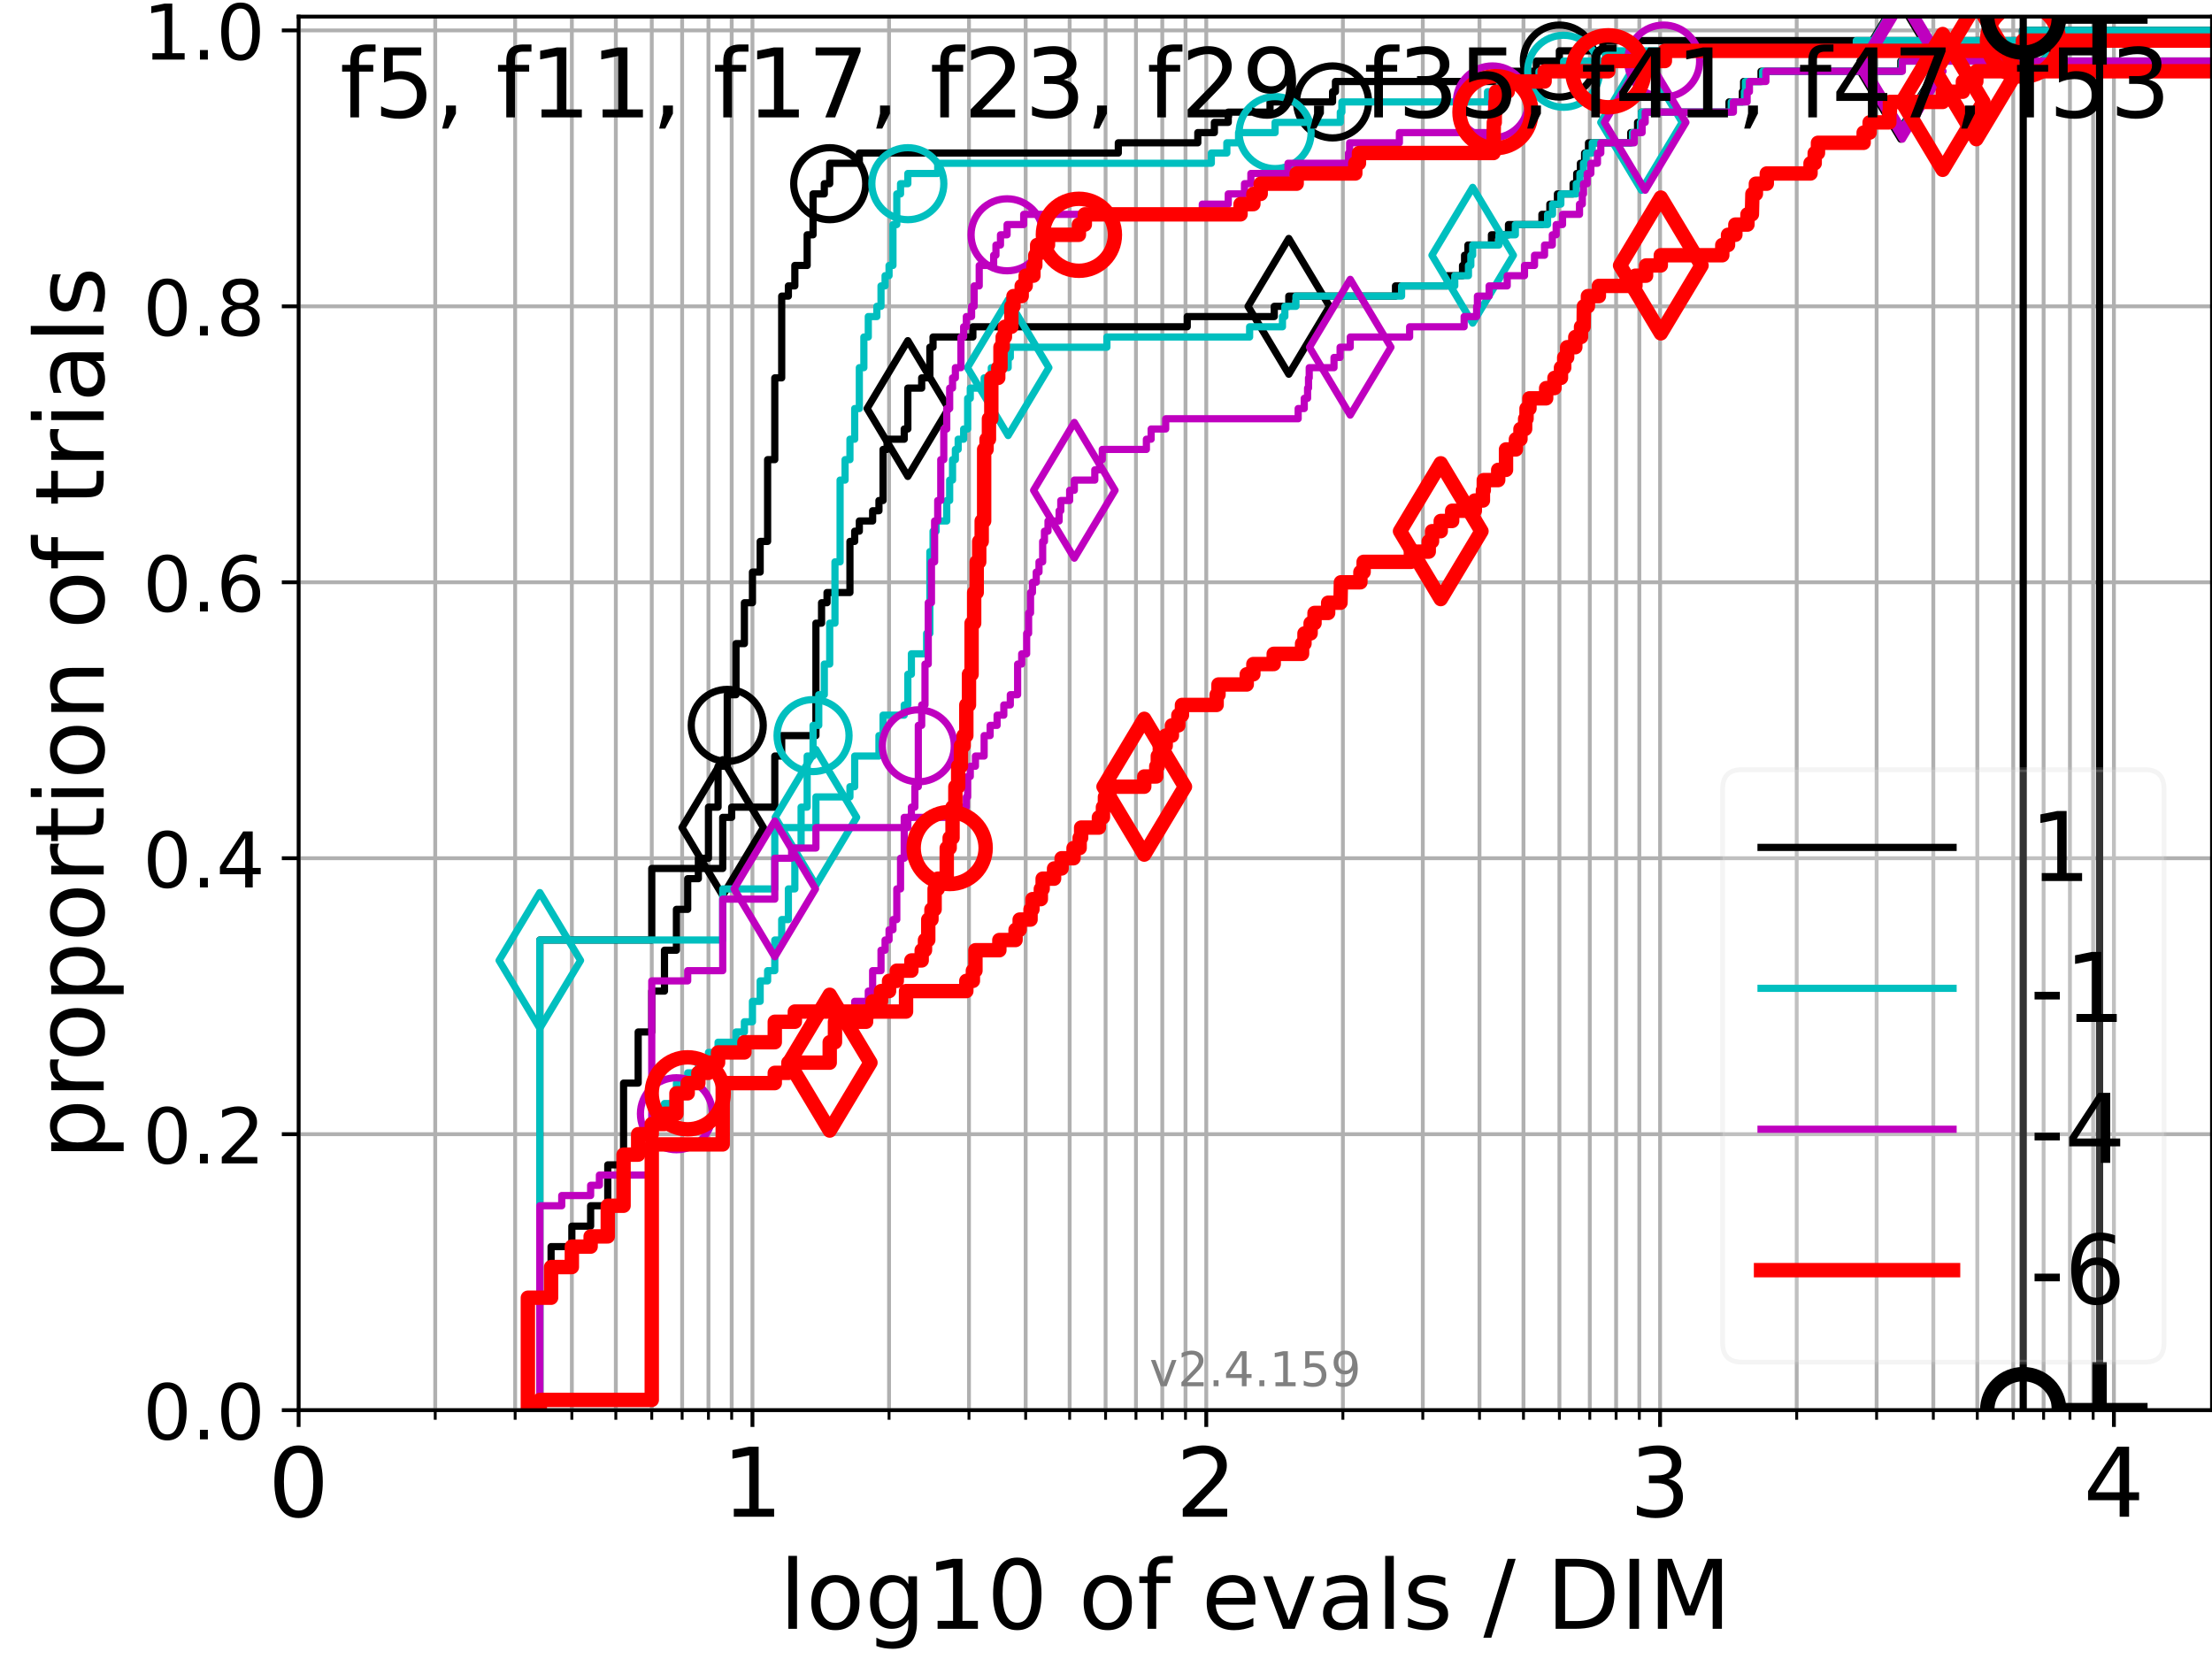 <?xml version="1.0" encoding="utf-8" standalone="no"?>
<!DOCTYPE svg PUBLIC "-//W3C//DTD SVG 1.1//EN"
  "http://www.w3.org/Graphics/SVG/1.1/DTD/svg11.dtd">
<!-- Created with matplotlib (https://matplotlib.org/) -->
<svg height="345.6pt" version="1.1" viewBox="0 0 460.8 345.6" width="460.8pt" xmlns="http://www.w3.org/2000/svg" xmlns:xlink="http://www.w3.org/1999/xlink">
 <defs>
  <style type="text/css">*{stroke-linecap:butt;stroke-linejoin:round;}</style>
 </defs>
 <g id="figure_1">
  <g id="patch_1">
   <path d="M 0 345.6 
L 460.8 345.6 
L 460.8 0 
L 0 0 
z
" style="fill:#ffffff;"/>
  </g>
  <g id="axes_1">
   <g id="patch_2">
    <path d="M 62.208 293.76 
L 460.8 293.76 
L 460.8 3.456 
L 62.208 3.456 
z
" style="fill:#ffffff;"/>
   </g>
   <g id="matplotlib.axis_1">
    <g id="xtick_1">
     <g id="line2d_1">
      <path clip-path="url(#pf04caffde8)" d="M 62.208 293.76 
L 62.208 3.456 
" style="fill:none;stroke:#b0b0b0;stroke-linecap:square;stroke-width:0.8;"/>
     </g>
     <g id="line2d_2">
      <defs>
       <path d="M 0 0 
L 0 3.5 
" id="m8273825d11" style="stroke:#000000;stroke-width:0.8;"/>
      </defs>
      <g>
       <use style="stroke:#000000;stroke-width:0.8;" x="62.208" xlink:href="#m8273825d11" y="293.76"/>
      </g>
     </g>
     <g id="text_1">
      <!-- 0 -->
      <g transform="translate(55.846 315.957)scale(0.2 -0.2)">
       <defs>
        <path d="M 31.781 66.406 
Q 24.172 66.406 20.328 58.906 
Q 16.5 51.422 16.5 36.375 
Q 16.5 21.391 20.328 13.891 
Q 24.172 6.391 31.781 6.391 
Q 39.453 6.391 43.281 13.891 
Q 47.125 21.391 47.125 36.375 
Q 47.125 51.422 43.281 58.906 
Q 39.453 66.406 31.781 66.406 
z
M 31.781 74.219 
Q 44.047 74.219 50.516 64.516 
Q 56.984 54.828 56.984 36.375 
Q 56.984 17.969 50.516 8.266 
Q 44.047 -1.422 31.781 -1.422 
Q 19.531 -1.422 13.062 8.266 
Q 6.594 17.969 6.594 36.375 
Q 6.594 54.828 13.062 64.516 
Q 19.531 74.219 31.781 74.219 
z
" id="DejaVuSans-48"/>
       </defs>
       <use xlink:href="#DejaVuSans-48"/>
      </g>
     </g>
    </g>
    <g id="xtick_2">
     <g id="line2d_3">
      <path clip-path="url(#pf04caffde8)" d="M 156.748 293.76 
L 156.748 3.456 
" style="fill:none;stroke:#b0b0b0;stroke-linecap:square;stroke-width:0.8;"/>
     </g>
     <g id="line2d_4">
      <g>
       <use style="stroke:#000000;stroke-width:0.8;" x="156.748" xlink:href="#m8273825d11" y="293.76"/>
      </g>
     </g>
     <g id="text_2">
      <!-- 1 -->
      <g transform="translate(150.385 315.957)scale(0.2 -0.2)">
       <defs>
        <path d="M 12.406 8.297 
L 28.516 8.297 
L 28.516 63.922 
L 10.984 60.406 
L 10.984 69.391 
L 28.422 72.906 
L 38.281 72.906 
L 38.281 8.297 
L 54.391 8.297 
L 54.391 0 
L 12.406 0 
z
" id="DejaVuSans-49"/>
       </defs>
       <use xlink:href="#DejaVuSans-49"/>
      </g>
     </g>
    </g>
    <g id="xtick_3">
     <g id="line2d_5">
      <path clip-path="url(#pf04caffde8)" d="M 251.288 293.76 
L 251.288 3.456 
" style="fill:none;stroke:#b0b0b0;stroke-linecap:square;stroke-width:0.8;"/>
     </g>
     <g id="line2d_6">
      <g>
       <use style="stroke:#000000;stroke-width:0.8;" x="251.288" xlink:href="#m8273825d11" y="293.76"/>
      </g>
     </g>
     <g id="text_3">
      <!-- 2 -->
      <g transform="translate(244.925 315.957)scale(0.2 -0.2)">
       <defs>
        <path d="M 19.188 8.297 
L 53.609 8.297 
L 53.609 0 
L 7.328 0 
L 7.328 8.297 
Q 12.938 14.109 22.625 23.891 
Q 32.328 33.688 34.812 36.531 
Q 39.547 41.844 41.422 45.531 
Q 43.312 49.219 43.312 52.781 
Q 43.312 58.594 39.234 62.25 
Q 35.156 65.922 28.609 65.922 
Q 23.969 65.922 18.812 64.312 
Q 13.672 62.703 7.812 59.422 
L 7.812 69.391 
Q 13.766 71.781 18.938 73 
Q 24.125 74.219 28.422 74.219 
Q 39.75 74.219 46.484 68.547 
Q 53.219 62.891 53.219 53.422 
Q 53.219 48.922 51.531 44.891 
Q 49.859 40.875 45.406 35.406 
Q 44.188 33.984 37.641 27.219 
Q 31.109 20.453 19.188 8.297 
z
" id="DejaVuSans-50"/>
       </defs>
       <use xlink:href="#DejaVuSans-50"/>
      </g>
     </g>
    </g>
    <g id="xtick_4">
     <g id="line2d_7">
      <path clip-path="url(#pf04caffde8)" d="M 345.827 293.76 
L 345.827 3.456 
" style="fill:none;stroke:#b0b0b0;stroke-linecap:square;stroke-width:0.8;"/>
     </g>
     <g id="line2d_8">
      <g>
       <use style="stroke:#000000;stroke-width:0.8;" x="345.827" xlink:href="#m8273825d11" y="293.76"/>
      </g>
     </g>
     <g id="text_4">
      <!-- 3 -->
      <g transform="translate(339.465 315.957)scale(0.2 -0.2)">
       <defs>
        <path d="M 40.578 39.312 
Q 47.656 37.797 51.625 33 
Q 55.609 28.219 55.609 21.188 
Q 55.609 10.406 48.188 4.484 
Q 40.766 -1.422 27.094 -1.422 
Q 22.516 -1.422 17.656 -0.516 
Q 12.797 0.391 7.625 2.203 
L 7.625 11.719 
Q 11.719 9.328 16.594 8.109 
Q 21.484 6.891 26.812 6.891 
Q 36.078 6.891 40.938 10.547 
Q 45.797 14.203 45.797 21.188 
Q 45.797 27.641 41.281 31.266 
Q 36.766 34.906 28.719 34.906 
L 20.219 34.906 
L 20.219 43.016 
L 29.109 43.016 
Q 36.375 43.016 40.234 45.922 
Q 44.094 48.828 44.094 54.297 
Q 44.094 59.906 40.109 62.906 
Q 36.141 65.922 28.719 65.922 
Q 24.656 65.922 20.016 65.031 
Q 15.375 64.156 9.812 62.312 
L 9.812 71.094 
Q 15.438 72.656 20.344 73.438 
Q 25.25 74.219 29.594 74.219 
Q 40.828 74.219 47.359 69.109 
Q 53.906 64.016 53.906 55.328 
Q 53.906 49.266 50.438 45.094 
Q 46.969 40.922 40.578 39.312 
z
" id="DejaVuSans-51"/>
       </defs>
       <use xlink:href="#DejaVuSans-51"/>
      </g>
     </g>
    </g>
    <g id="xtick_5">
     <g id="line2d_9">
      <path clip-path="url(#pf04caffde8)" d="M 440.367 293.76 
L 440.367 3.456 
" style="fill:none;stroke:#b0b0b0;stroke-linecap:square;stroke-width:0.8;"/>
     </g>
     <g id="line2d_10">
      <g>
       <use style="stroke:#000000;stroke-width:0.8;" x="440.367" xlink:href="#m8273825d11" y="293.76"/>
      </g>
     </g>
     <g id="text_5">
      <!-- 4 -->
      <g transform="translate(434.005 315.957)scale(0.2 -0.2)">
       <defs>
        <path d="M 37.797 64.312 
L 12.891 25.391 
L 37.797 25.391 
z
M 35.203 72.906 
L 47.609 72.906 
L 47.609 25.391 
L 58.016 25.391 
L 58.016 17.188 
L 47.609 17.188 
L 47.609 0 
L 37.797 0 
L 37.797 17.188 
L 4.891 17.188 
L 4.891 26.703 
z
" id="DejaVuSans-52"/>
       </defs>
       <use xlink:href="#DejaVuSans-52"/>
      </g>
     </g>
    </g>
    <g id="xtick_6">
     <g id="line2d_11">
      <path clip-path="url(#pf04caffde8)" d="M 90.667 293.76 
L 90.667 3.456 
" style="fill:none;stroke:#b0b0b0;stroke-linecap:square;stroke-width:0.8;"/>
     </g>
     <g id="line2d_12">
      <defs>
       <path d="M 0 0 
L 0 2 
" id="m13f6a0f3c7" style="stroke:#000000;stroke-width:0.6;"/>
      </defs>
      <g>
       <use style="stroke:#000000;stroke-width:0.6;" x="90.667" xlink:href="#m13f6a0f3c7" y="293.76"/>
      </g>
     </g>
    </g>
    <g id="xtick_7">
     <g id="line2d_13">
      <path clip-path="url(#pf04caffde8)" d="M 107.315 293.76 
L 107.315 3.456 
" style="fill:none;stroke:#b0b0b0;stroke-linecap:square;stroke-width:0.8;"/>
     </g>
     <g id="line2d_14">
      <g>
       <use style="stroke:#000000;stroke-width:0.6;" x="107.315" xlink:href="#m13f6a0f3c7" y="293.76"/>
      </g>
     </g>
    </g>
    <g id="xtick_8">
     <g id="line2d_15">
      <path clip-path="url(#pf04caffde8)" d="M 119.127 293.76 
L 119.127 3.456 
" style="fill:none;stroke:#b0b0b0;stroke-linecap:square;stroke-width:0.8;"/>
     </g>
     <g id="line2d_16">
      <g>
       <use style="stroke:#000000;stroke-width:0.6;" x="119.127" xlink:href="#m13f6a0f3c7" y="293.76"/>
      </g>
     </g>
    </g>
    <g id="xtick_9">
     <g id="line2d_17">
      <path clip-path="url(#pf04caffde8)" d="M 128.289 293.76 
L 128.289 3.456 
" style="fill:none;stroke:#b0b0b0;stroke-linecap:square;stroke-width:0.8;"/>
     </g>
     <g id="line2d_18">
      <g>
       <use style="stroke:#000000;stroke-width:0.6;" x="128.289" xlink:href="#m13f6a0f3c7" y="293.76"/>
      </g>
     </g>
    </g>
    <g id="xtick_10">
     <g id="line2d_19">
      <path clip-path="url(#pf04caffde8)" d="M 135.774 293.76 
L 135.774 3.456 
" style="fill:none;stroke:#b0b0b0;stroke-linecap:square;stroke-width:0.8;"/>
     </g>
     <g id="line2d_20">
      <g>
       <use style="stroke:#000000;stroke-width:0.6;" x="135.774" xlink:href="#m13f6a0f3c7" y="293.76"/>
      </g>
     </g>
    </g>
    <g id="xtick_11">
     <g id="line2d_21">
      <path clip-path="url(#pf04caffde8)" d="M 142.103 293.76 
L 142.103 3.456 
" style="fill:none;stroke:#b0b0b0;stroke-linecap:square;stroke-width:0.8;"/>
     </g>
     <g id="line2d_22">
      <g>
       <use style="stroke:#000000;stroke-width:0.6;" x="142.103" xlink:href="#m13f6a0f3c7" y="293.76"/>
      </g>
     </g>
    </g>
    <g id="xtick_12">
     <g id="line2d_23">
      <path clip-path="url(#pf04caffde8)" d="M 147.586 293.76 
L 147.586 3.456 
" style="fill:none;stroke:#b0b0b0;stroke-linecap:square;stroke-width:0.8;"/>
     </g>
     <g id="line2d_24">
      <g>
       <use style="stroke:#000000;stroke-width:0.6;" x="147.586" xlink:href="#m13f6a0f3c7" y="293.76"/>
      </g>
     </g>
    </g>
    <g id="xtick_13">
     <g id="line2d_25">
      <path clip-path="url(#pf04caffde8)" d="M 152.422 293.76 
L 152.422 3.456 
" style="fill:none;stroke:#b0b0b0;stroke-linecap:square;stroke-width:0.8;"/>
     </g>
     <g id="line2d_26">
      <g>
       <use style="stroke:#000000;stroke-width:0.6;" x="152.422" xlink:href="#m13f6a0f3c7" y="293.76"/>
      </g>
     </g>
    </g>
    <g id="xtick_14">
     <g id="line2d_27">
      <path clip-path="url(#pf04caffde8)" d="M 185.207 293.76 
L 185.207 3.456 
" style="fill:none;stroke:#b0b0b0;stroke-linecap:square;stroke-width:0.8;"/>
     </g>
     <g id="line2d_28">
      <g>
       <use style="stroke:#000000;stroke-width:0.6;" x="185.207" xlink:href="#m13f6a0f3c7" y="293.76"/>
      </g>
     </g>
    </g>
    <g id="xtick_15">
     <g id="line2d_29">
      <path clip-path="url(#pf04caffde8)" d="M 201.855 293.76 
L 201.855 3.456 
" style="fill:none;stroke:#b0b0b0;stroke-linecap:square;stroke-width:0.8;"/>
     </g>
     <g id="line2d_30">
      <g>
       <use style="stroke:#000000;stroke-width:0.6;" x="201.855" xlink:href="#m13f6a0f3c7" y="293.76"/>
      </g>
     </g>
    </g>
    <g id="xtick_16">
     <g id="line2d_31">
      <path clip-path="url(#pf04caffde8)" d="M 213.666 293.76 
L 213.666 3.456 
" style="fill:none;stroke:#b0b0b0;stroke-linecap:square;stroke-width:0.8;"/>
     </g>
     <g id="line2d_32">
      <g>
       <use style="stroke:#000000;stroke-width:0.6;" x="213.666" xlink:href="#m13f6a0f3c7" y="293.76"/>
      </g>
     </g>
    </g>
    <g id="xtick_17">
     <g id="line2d_33">
      <path clip-path="url(#pf04caffde8)" d="M 222.828 293.76 
L 222.828 3.456 
" style="fill:none;stroke:#b0b0b0;stroke-linecap:square;stroke-width:0.8;"/>
     </g>
     <g id="line2d_34">
      <g>
       <use style="stroke:#000000;stroke-width:0.6;" x="222.828" xlink:href="#m13f6a0f3c7" y="293.76"/>
      </g>
     </g>
    </g>
    <g id="xtick_18">
     <g id="line2d_35">
      <path clip-path="url(#pf04caffde8)" d="M 230.314 293.76 
L 230.314 3.456 
" style="fill:none;stroke:#b0b0b0;stroke-linecap:square;stroke-width:0.8;"/>
     </g>
     <g id="line2d_36">
      <g>
       <use style="stroke:#000000;stroke-width:0.6;" x="230.314" xlink:href="#m13f6a0f3c7" y="293.76"/>
      </g>
     </g>
    </g>
    <g id="xtick_19">
     <g id="line2d_37">
      <path clip-path="url(#pf04caffde8)" d="M 236.643 293.76 
L 236.643 3.456 
" style="fill:none;stroke:#b0b0b0;stroke-linecap:square;stroke-width:0.8;"/>
     </g>
     <g id="line2d_38">
      <g>
       <use style="stroke:#000000;stroke-width:0.6;" x="236.643" xlink:href="#m13f6a0f3c7" y="293.76"/>
      </g>
     </g>
    </g>
    <g id="xtick_20">
     <g id="line2d_39">
      <path clip-path="url(#pf04caffde8)" d="M 242.126 293.76 
L 242.126 3.456 
" style="fill:none;stroke:#b0b0b0;stroke-linecap:square;stroke-width:0.8;"/>
     </g>
     <g id="line2d_40">
      <g>
       <use style="stroke:#000000;stroke-width:0.6;" x="242.126" xlink:href="#m13f6a0f3c7" y="293.76"/>
      </g>
     </g>
    </g>
    <g id="xtick_21">
     <g id="line2d_41">
      <path clip-path="url(#pf04caffde8)" d="M 246.962 293.76 
L 246.962 3.456 
" style="fill:none;stroke:#b0b0b0;stroke-linecap:square;stroke-width:0.8;"/>
     </g>
     <g id="line2d_42">
      <g>
       <use style="stroke:#000000;stroke-width:0.6;" x="246.962" xlink:href="#m13f6a0f3c7" y="293.76"/>
      </g>
     </g>
    </g>
    <g id="xtick_22">
     <g id="line2d_43">
      <path clip-path="url(#pf04caffde8)" d="M 279.747 293.76 
L 279.747 3.456 
" style="fill:none;stroke:#b0b0b0;stroke-linecap:square;stroke-width:0.8;"/>
     </g>
     <g id="line2d_44">
      <g>
       <use style="stroke:#000000;stroke-width:0.6;" x="279.747" xlink:href="#m13f6a0f3c7" y="293.76"/>
      </g>
     </g>
    </g>
    <g id="xtick_23">
     <g id="line2d_45">
      <path clip-path="url(#pf04caffde8)" d="M 296.395 293.76 
L 296.395 3.456 
" style="fill:none;stroke:#b0b0b0;stroke-linecap:square;stroke-width:0.8;"/>
     </g>
     <g id="line2d_46">
      <g>
       <use style="stroke:#000000;stroke-width:0.6;" x="296.395" xlink:href="#m13f6a0f3c7" y="293.76"/>
      </g>
     </g>
    </g>
    <g id="xtick_24">
     <g id="line2d_47">
      <path clip-path="url(#pf04caffde8)" d="M 308.206 293.76 
L 308.206 3.456 
" style="fill:none;stroke:#b0b0b0;stroke-linecap:square;stroke-width:0.8;"/>
     </g>
     <g id="line2d_48">
      <g>
       <use style="stroke:#000000;stroke-width:0.6;" x="308.206" xlink:href="#m13f6a0f3c7" y="293.76"/>
      </g>
     </g>
    </g>
    <g id="xtick_25">
     <g id="line2d_49">
      <path clip-path="url(#pf04caffde8)" d="M 317.368 293.76 
L 317.368 3.456 
" style="fill:none;stroke:#b0b0b0;stroke-linecap:square;stroke-width:0.8;"/>
     </g>
     <g id="line2d_50">
      <g>
       <use style="stroke:#000000;stroke-width:0.6;" x="317.368" xlink:href="#m13f6a0f3c7" y="293.76"/>
      </g>
     </g>
    </g>
    <g id="xtick_26">
     <g id="line2d_51">
      <path clip-path="url(#pf04caffde8)" d="M 324.854 293.76 
L 324.854 3.456 
" style="fill:none;stroke:#b0b0b0;stroke-linecap:square;stroke-width:0.8;"/>
     </g>
     <g id="line2d_52">
      <g>
       <use style="stroke:#000000;stroke-width:0.6;" x="324.854" xlink:href="#m13f6a0f3c7" y="293.76"/>
      </g>
     </g>
    </g>
    <g id="xtick_27">
     <g id="line2d_53">
      <path clip-path="url(#pf04caffde8)" d="M 331.183 293.76 
L 331.183 3.456 
" style="fill:none;stroke:#b0b0b0;stroke-linecap:square;stroke-width:0.8;"/>
     </g>
     <g id="line2d_54">
      <g>
       <use style="stroke:#000000;stroke-width:0.6;" x="331.183" xlink:href="#m13f6a0f3c7" y="293.76"/>
      </g>
     </g>
    </g>
    <g id="xtick_28">
     <g id="line2d_55">
      <path clip-path="url(#pf04caffde8)" d="M 336.666 293.76 
L 336.666 3.456 
" style="fill:none;stroke:#b0b0b0;stroke-linecap:square;stroke-width:0.8;"/>
     </g>
     <g id="line2d_56">
      <g>
       <use style="stroke:#000000;stroke-width:0.6;" x="336.666" xlink:href="#m13f6a0f3c7" y="293.76"/>
      </g>
     </g>
    </g>
    <g id="xtick_29">
     <g id="line2d_57">
      <path clip-path="url(#pf04caffde8)" d="M 341.502 293.76 
L 341.502 3.456 
" style="fill:none;stroke:#b0b0b0;stroke-linecap:square;stroke-width:0.8;"/>
     </g>
     <g id="line2d_58">
      <g>
       <use style="stroke:#000000;stroke-width:0.6;" x="341.502" xlink:href="#m13f6a0f3c7" y="293.76"/>
      </g>
     </g>
    </g>
    <g id="xtick_30">
     <g id="line2d_59">
      <path clip-path="url(#pf04caffde8)" d="M 374.287 293.76 
L 374.287 3.456 
" style="fill:none;stroke:#b0b0b0;stroke-linecap:square;stroke-width:0.8;"/>
     </g>
     <g id="line2d_60">
      <g>
       <use style="stroke:#000000;stroke-width:0.6;" x="374.287" xlink:href="#m13f6a0f3c7" y="293.76"/>
      </g>
     </g>
    </g>
    <g id="xtick_31">
     <g id="line2d_61">
      <path clip-path="url(#pf04caffde8)" d="M 390.934 293.76 
L 390.934 3.456 
" style="fill:none;stroke:#b0b0b0;stroke-linecap:square;stroke-width:0.8;"/>
     </g>
     <g id="line2d_62">
      <g>
       <use style="stroke:#000000;stroke-width:0.6;" x="390.934" xlink:href="#m13f6a0f3c7" y="293.76"/>
      </g>
     </g>
    </g>
    <g id="xtick_32">
     <g id="line2d_63">
      <path clip-path="url(#pf04caffde8)" d="M 402.746 293.76 
L 402.746 3.456 
" style="fill:none;stroke:#b0b0b0;stroke-linecap:square;stroke-width:0.8;"/>
     </g>
     <g id="line2d_64">
      <g>
       <use style="stroke:#000000;stroke-width:0.6;" x="402.746" xlink:href="#m13f6a0f3c7" y="293.76"/>
      </g>
     </g>
    </g>
    <g id="xtick_33">
     <g id="line2d_65">
      <path clip-path="url(#pf04caffde8)" d="M 411.908 293.76 
L 411.908 3.456 
" style="fill:none;stroke:#b0b0b0;stroke-linecap:square;stroke-width:0.8;"/>
     </g>
     <g id="line2d_66">
      <g>
       <use style="stroke:#000000;stroke-width:0.6;" x="411.908" xlink:href="#m13f6a0f3c7" y="293.76"/>
      </g>
     </g>
    </g>
    <g id="xtick_34">
     <g id="line2d_67">
      <path clip-path="url(#pf04caffde8)" d="M 419.394 293.76 
L 419.394 3.456 
" style="fill:none;stroke:#b0b0b0;stroke-linecap:square;stroke-width:0.8;"/>
     </g>
     <g id="line2d_68">
      <g>
       <use style="stroke:#000000;stroke-width:0.6;" x="419.394" xlink:href="#m13f6a0f3c7" y="293.76"/>
      </g>
     </g>
    </g>
    <g id="xtick_35">
     <g id="line2d_69">
      <path clip-path="url(#pf04caffde8)" d="M 425.723 293.76 
L 425.723 3.456 
" style="fill:none;stroke:#b0b0b0;stroke-linecap:square;stroke-width:0.8;"/>
     </g>
     <g id="line2d_70">
      <g>
       <use style="stroke:#000000;stroke-width:0.6;" x="425.723" xlink:href="#m13f6a0f3c7" y="293.76"/>
      </g>
     </g>
    </g>
    <g id="xtick_36">
     <g id="line2d_71">
      <path clip-path="url(#pf04caffde8)" d="M 431.205 293.76 
L 431.205 3.456 
" style="fill:none;stroke:#b0b0b0;stroke-linecap:square;stroke-width:0.8;"/>
     </g>
     <g id="line2d_72">
      <g>
       <use style="stroke:#000000;stroke-width:0.6;" x="431.205" xlink:href="#m13f6a0f3c7" y="293.76"/>
      </g>
     </g>
    </g>
    <g id="xtick_37">
     <g id="line2d_73">
      <path clip-path="url(#pf04caffde8)" d="M 436.041 293.76 
L 436.041 3.456 
" style="fill:none;stroke:#b0b0b0;stroke-linecap:square;stroke-width:0.8;"/>
     </g>
     <g id="line2d_74">
      <g>
       <use style="stroke:#000000;stroke-width:0.6;" x="436.041" xlink:href="#m13f6a0f3c7" y="293.76"/>
      </g>
     </g>
    </g>
    <g id="text_6">
     <!-- log10 of evals / DIM -->
     <g transform="translate(162.348 339.313)scale(0.2 -0.2)">
      <defs>
       <path d="M 9.422 75.984 
L 18.406 75.984 
L 18.406 0 
L 9.422 0 
z
" id="DejaVuSans-108"/>
       <path d="M 30.609 48.391 
Q 23.391 48.391 19.188 42.75 
Q 14.984 37.109 14.984 27.297 
Q 14.984 17.484 19.156 11.844 
Q 23.344 6.203 30.609 6.203 
Q 37.797 6.203 41.984 11.859 
Q 46.188 17.531 46.188 27.297 
Q 46.188 37.016 41.984 42.703 
Q 37.797 48.391 30.609 48.391 
z
M 30.609 56 
Q 42.328 56 49.016 48.375 
Q 55.719 40.766 55.719 27.297 
Q 55.719 13.875 49.016 6.219 
Q 42.328 -1.422 30.609 -1.422 
Q 18.844 -1.422 12.172 6.219 
Q 5.516 13.875 5.516 27.297 
Q 5.516 40.766 12.172 48.375 
Q 18.844 56 30.609 56 
z
" id="DejaVuSans-111"/>
       <path d="M 45.406 27.984 
Q 45.406 37.75 41.375 43.109 
Q 37.359 48.484 30.078 48.484 
Q 22.859 48.484 18.828 43.109 
Q 14.797 37.75 14.797 27.984 
Q 14.797 18.266 18.828 12.891 
Q 22.859 7.516 30.078 7.516 
Q 37.359 7.516 41.375 12.891 
Q 45.406 18.266 45.406 27.984 
z
M 54.391 6.781 
Q 54.391 -7.172 48.188 -13.984 
Q 42 -20.797 29.203 -20.797 
Q 24.469 -20.797 20.266 -20.094 
Q 16.062 -19.391 12.109 -17.922 
L 12.109 -9.188 
Q 16.062 -11.328 19.922 -12.344 
Q 23.781 -13.375 27.781 -13.375 
Q 36.625 -13.375 41.016 -8.766 
Q 45.406 -4.156 45.406 5.172 
L 45.406 9.625 
Q 42.625 4.781 38.281 2.391 
Q 33.938 0 27.875 0 
Q 17.828 0 11.672 7.656 
Q 5.516 15.328 5.516 27.984 
Q 5.516 40.672 11.672 48.328 
Q 17.828 56 27.875 56 
Q 33.938 56 38.281 53.609 
Q 42.625 51.219 45.406 46.391 
L 45.406 54.688 
L 54.391 54.688 
z
" id="DejaVuSans-103"/>
       <path id="DejaVuSans-32"/>
       <path d="M 37.109 75.984 
L 37.109 68.5 
L 28.516 68.5 
Q 23.688 68.5 21.797 66.547 
Q 19.922 64.594 19.922 59.516 
L 19.922 54.688 
L 34.719 54.688 
L 34.719 47.703 
L 19.922 47.703 
L 19.922 0 
L 10.891 0 
L 10.891 47.703 
L 2.297 47.703 
L 2.297 54.688 
L 10.891 54.688 
L 10.891 58.5 
Q 10.891 67.625 15.141 71.797 
Q 19.391 75.984 28.609 75.984 
z
" id="DejaVuSans-102"/>
       <path d="M 56.203 29.594 
L 56.203 25.203 
L 14.891 25.203 
Q 15.484 15.922 20.484 11.062 
Q 25.484 6.203 34.422 6.203 
Q 39.594 6.203 44.453 7.469 
Q 49.312 8.734 54.109 11.281 
L 54.109 2.781 
Q 49.266 0.734 44.188 -0.344 
Q 39.109 -1.422 33.891 -1.422 
Q 20.797 -1.422 13.156 6.188 
Q 5.516 13.812 5.516 26.812 
Q 5.516 40.234 12.766 48.109 
Q 20.016 56 32.328 56 
Q 43.359 56 49.781 48.891 
Q 56.203 41.797 56.203 29.594 
z
M 47.219 32.234 
Q 47.125 39.594 43.094 43.984 
Q 39.062 48.391 32.422 48.391 
Q 24.906 48.391 20.391 44.141 
Q 15.875 39.891 15.188 32.172 
z
" id="DejaVuSans-101"/>
       <path d="M 2.984 54.688 
L 12.5 54.688 
L 29.594 8.797 
L 46.688 54.688 
L 56.203 54.688 
L 35.688 0 
L 23.484 0 
z
" id="DejaVuSans-118"/>
       <path d="M 34.281 27.484 
Q 23.391 27.484 19.188 25 
Q 14.984 22.516 14.984 16.5 
Q 14.984 11.719 18.141 8.906 
Q 21.297 6.109 26.703 6.109 
Q 34.188 6.109 38.703 11.406 
Q 43.219 16.703 43.219 25.484 
L 43.219 27.484 
z
M 52.203 31.203 
L 52.203 0 
L 43.219 0 
L 43.219 8.297 
Q 40.141 3.328 35.547 0.953 
Q 30.953 -1.422 24.312 -1.422 
Q 15.922 -1.422 10.953 3.297 
Q 6 8.016 6 15.922 
Q 6 25.141 12.172 29.828 
Q 18.359 34.516 30.609 34.516 
L 43.219 34.516 
L 43.219 35.406 
Q 43.219 41.609 39.141 45 
Q 35.062 48.391 27.688 48.391 
Q 23 48.391 18.547 47.266 
Q 14.109 46.141 10.016 43.891 
L 10.016 52.203 
Q 14.938 54.109 19.578 55.047 
Q 24.219 56 28.609 56 
Q 40.484 56 46.344 49.844 
Q 52.203 43.703 52.203 31.203 
z
" id="DejaVuSans-97"/>
       <path d="M 44.281 53.078 
L 44.281 44.578 
Q 40.484 46.531 36.375 47.5 
Q 32.281 48.484 27.875 48.484 
Q 21.188 48.484 17.844 46.438 
Q 14.5 44.391 14.5 40.281 
Q 14.5 37.156 16.891 35.375 
Q 19.281 33.594 26.516 31.984 
L 29.594 31.297 
Q 39.156 29.25 43.188 25.516 
Q 47.219 21.781 47.219 15.094 
Q 47.219 7.469 41.188 3.016 
Q 35.156 -1.422 24.609 -1.422 
Q 20.219 -1.422 15.453 -0.562 
Q 10.688 0.297 5.422 2 
L 5.422 11.281 
Q 10.406 8.688 15.234 7.391 
Q 20.062 6.109 24.812 6.109 
Q 31.156 6.109 34.562 8.281 
Q 37.984 10.453 37.984 14.406 
Q 37.984 18.062 35.516 20.016 
Q 33.062 21.969 24.703 23.781 
L 21.578 24.516 
Q 13.234 26.266 9.516 29.906 
Q 5.812 33.547 5.812 39.891 
Q 5.812 47.609 11.281 51.797 
Q 16.75 56 26.812 56 
Q 31.781 56 36.172 55.266 
Q 40.578 54.547 44.281 53.078 
z
" id="DejaVuSans-115"/>
       <path d="M 25.391 72.906 
L 33.688 72.906 
L 8.297 -9.281 
L 0 -9.281 
z
" id="DejaVuSans-47"/>
       <path d="M 19.672 64.797 
L 19.672 8.109 
L 31.594 8.109 
Q 46.688 8.109 53.688 14.938 
Q 60.688 21.781 60.688 36.531 
Q 60.688 51.172 53.688 57.984 
Q 46.688 64.797 31.594 64.797 
z
M 9.812 72.906 
L 30.078 72.906 
Q 51.266 72.906 61.172 64.094 
Q 71.094 55.281 71.094 36.531 
Q 71.094 17.672 61.125 8.828 
Q 51.172 0 30.078 0 
L 9.812 0 
z
" id="DejaVuSans-68"/>
       <path d="M 9.812 72.906 
L 19.672 72.906 
L 19.672 0 
L 9.812 0 
z
" id="DejaVuSans-73"/>
       <path d="M 9.812 72.906 
L 24.516 72.906 
L 43.109 23.297 
L 61.812 72.906 
L 76.516 72.906 
L 76.516 0 
L 66.891 0 
L 66.891 64.016 
L 48.094 14.016 
L 38.188 14.016 
L 19.391 64.016 
L 19.391 0 
L 9.812 0 
z
" id="DejaVuSans-77"/>
      </defs>
      <use xlink:href="#DejaVuSans-108"/>
      <use x="27.783" xlink:href="#DejaVuSans-111"/>
      <use x="88.965" xlink:href="#DejaVuSans-103"/>
      <use x="152.441" xlink:href="#DejaVuSans-49"/>
      <use x="216.064" xlink:href="#DejaVuSans-48"/>
      <use x="279.688" xlink:href="#DejaVuSans-32"/>
      <use x="311.475" xlink:href="#DejaVuSans-111"/>
      <use x="372.656" xlink:href="#DejaVuSans-102"/>
      <use x="407.861" xlink:href="#DejaVuSans-32"/>
      <use x="439.648" xlink:href="#DejaVuSans-101"/>
      <use x="501.172" xlink:href="#DejaVuSans-118"/>
      <use x="560.352" xlink:href="#DejaVuSans-97"/>
      <use x="621.631" xlink:href="#DejaVuSans-108"/>
      <use x="649.414" xlink:href="#DejaVuSans-115"/>
      <use x="701.514" xlink:href="#DejaVuSans-32"/>
      <use x="733.301" xlink:href="#DejaVuSans-47"/>
      <use x="766.992" xlink:href="#DejaVuSans-32"/>
      <use x="798.779" xlink:href="#DejaVuSans-68"/>
      <use x="875.781" xlink:href="#DejaVuSans-73"/>
      <use x="905.273" xlink:href="#DejaVuSans-77"/>
     </g>
    </g>
   </g>
   <g id="matplotlib.axis_2">
    <g id="ytick_1">
     <g id="line2d_75">
      <path clip-path="url(#pf04caffde8)" d="M 62.208 293.76 
L 460.8 293.76 
" style="fill:none;stroke:#b0b0b0;stroke-linecap:square;stroke-width:0.8;"/>
     </g>
     <g id="line2d_76">
      <defs>
       <path d="M 0 0 
L -3.5 0 
" id="m4b03666e84" style="stroke:#000000;stroke-width:0.8;"/>
      </defs>
      <g>
       <use style="stroke:#000000;stroke-width:0.8;" x="62.208" xlink:href="#m4b03666e84" y="293.76"/>
      </g>
     </g>
     <g id="text_7">
      <!-- 0.0 -->
      <g transform="translate(29.763 299.839)scale(0.16 -0.16)">
       <defs>
        <path d="M 10.688 12.406 
L 21 12.406 
L 21 0 
L 10.688 0 
z
" id="DejaVuSans-46"/>
       </defs>
       <use xlink:href="#DejaVuSans-48"/>
       <use x="63.623" xlink:href="#DejaVuSans-46"/>
       <use x="95.41" xlink:href="#DejaVuSans-48"/>
      </g>
     </g>
    </g>
    <g id="ytick_2">
     <g id="line2d_77">
      <path clip-path="url(#pf04caffde8)" d="M 62.208 236.274 
L 460.8 236.274 
" style="fill:none;stroke:#b0b0b0;stroke-linecap:square;stroke-width:0.8;"/>
     </g>
     <g id="line2d_78">
      <g>
       <use style="stroke:#000000;stroke-width:0.8;" x="62.208" xlink:href="#m4b03666e84" y="236.274"/>
      </g>
     </g>
     <g id="text_8">
      <!-- 0.2 -->
      <g transform="translate(29.763 242.353)scale(0.16 -0.16)">
       <use xlink:href="#DejaVuSans-48"/>
       <use x="63.623" xlink:href="#DejaVuSans-46"/>
       <use x="95.41" xlink:href="#DejaVuSans-50"/>
      </g>
     </g>
    </g>
    <g id="ytick_3">
     <g id="line2d_79">
      <path clip-path="url(#pf04caffde8)" d="M 62.208 178.788 
L 460.8 178.788 
" style="fill:none;stroke:#b0b0b0;stroke-linecap:square;stroke-width:0.8;"/>
     </g>
     <g id="line2d_80">
      <g>
       <use style="stroke:#000000;stroke-width:0.8;" x="62.208" xlink:href="#m4b03666e84" y="178.788"/>
      </g>
     </g>
     <g id="text_9">
      <!-- 0.4 -->
      <g transform="translate(29.763 184.867)scale(0.16 -0.16)">
       <use xlink:href="#DejaVuSans-48"/>
       <use x="63.623" xlink:href="#DejaVuSans-46"/>
       <use x="95.41" xlink:href="#DejaVuSans-52"/>
      </g>
     </g>
    </g>
    <g id="ytick_4">
     <g id="line2d_81">
      <path clip-path="url(#pf04caffde8)" d="M 62.208 121.302 
L 460.8 121.302 
" style="fill:none;stroke:#b0b0b0;stroke-linecap:square;stroke-width:0.8;"/>
     </g>
     <g id="line2d_82">
      <g>
       <use style="stroke:#000000;stroke-width:0.8;" x="62.208" xlink:href="#m4b03666e84" y="121.302"/>
      </g>
     </g>
     <g id="text_10">
      <!-- 0.6 -->
      <g transform="translate(29.763 127.381)scale(0.16 -0.16)">
       <defs>
        <path d="M 33.016 40.375 
Q 26.375 40.375 22.484 35.828 
Q 18.609 31.297 18.609 23.391 
Q 18.609 15.531 22.484 10.953 
Q 26.375 6.391 33.016 6.391 
Q 39.656 6.391 43.531 10.953 
Q 47.406 15.531 47.406 23.391 
Q 47.406 31.297 43.531 35.828 
Q 39.656 40.375 33.016 40.375 
z
M 52.594 71.297 
L 52.594 62.312 
Q 48.875 64.062 45.094 64.984 
Q 41.312 65.922 37.594 65.922 
Q 27.828 65.922 22.672 59.328 
Q 17.531 52.734 16.797 39.406 
Q 19.672 43.656 24.016 45.922 
Q 28.375 48.188 33.594 48.188 
Q 44.578 48.188 50.953 41.516 
Q 57.328 34.859 57.328 23.391 
Q 57.328 12.156 50.688 5.359 
Q 44.047 -1.422 33.016 -1.422 
Q 20.359 -1.422 13.672 8.266 
Q 6.984 17.969 6.984 36.375 
Q 6.984 53.656 15.188 63.938 
Q 23.391 74.219 37.203 74.219 
Q 40.922 74.219 44.703 73.484 
Q 48.484 72.75 52.594 71.297 
z
" id="DejaVuSans-54"/>
       </defs>
       <use xlink:href="#DejaVuSans-48"/>
       <use x="63.623" xlink:href="#DejaVuSans-46"/>
       <use x="95.41" xlink:href="#DejaVuSans-54"/>
      </g>
     </g>
    </g>
    <g id="ytick_5">
     <g id="line2d_83">
      <path clip-path="url(#pf04caffde8)" d="M 62.208 63.816 
L 460.8 63.816 
" style="fill:none;stroke:#b0b0b0;stroke-linecap:square;stroke-width:0.8;"/>
     </g>
     <g id="line2d_84">
      <g>
       <use style="stroke:#000000;stroke-width:0.8;" x="62.208" xlink:href="#m4b03666e84" y="63.816"/>
      </g>
     </g>
     <g id="text_11">
      <!-- 0.8 -->
      <g transform="translate(29.763 69.895)scale(0.16 -0.16)">
       <defs>
        <path d="M 31.781 34.625 
Q 24.75 34.625 20.719 30.859 
Q 16.703 27.094 16.703 20.516 
Q 16.703 13.922 20.719 10.156 
Q 24.75 6.391 31.781 6.391 
Q 38.812 6.391 42.859 10.172 
Q 46.922 13.969 46.922 20.516 
Q 46.922 27.094 42.891 30.859 
Q 38.875 34.625 31.781 34.625 
z
M 21.922 38.812 
Q 15.578 40.375 12.031 44.719 
Q 8.5 49.078 8.5 55.328 
Q 8.5 64.062 14.719 69.141 
Q 20.953 74.219 31.781 74.219 
Q 42.672 74.219 48.875 69.141 
Q 55.078 64.062 55.078 55.328 
Q 55.078 49.078 51.531 44.719 
Q 48 40.375 41.703 38.812 
Q 48.828 37.156 52.797 32.312 
Q 56.781 27.484 56.781 20.516 
Q 56.781 9.906 50.312 4.234 
Q 43.844 -1.422 31.781 -1.422 
Q 19.734 -1.422 13.25 4.234 
Q 6.781 9.906 6.781 20.516 
Q 6.781 27.484 10.781 32.312 
Q 14.797 37.156 21.922 38.812 
z
M 18.312 54.391 
Q 18.312 48.734 21.844 45.562 
Q 25.391 42.391 31.781 42.391 
Q 38.141 42.391 41.719 45.562 
Q 45.312 48.734 45.312 54.391 
Q 45.312 60.062 41.719 63.234 
Q 38.141 66.406 31.781 66.406 
Q 25.391 66.406 21.844 63.234 
Q 18.312 60.062 18.312 54.391 
z
" id="DejaVuSans-56"/>
       </defs>
       <use xlink:href="#DejaVuSans-48"/>
       <use x="63.623" xlink:href="#DejaVuSans-46"/>
       <use x="95.41" xlink:href="#DejaVuSans-56"/>
      </g>
     </g>
    </g>
    <g id="ytick_6">
     <g id="line2d_85">
      <path clip-path="url(#pf04caffde8)" d="M 62.208 6.33 
L 460.8 6.33 
" style="fill:none;stroke:#b0b0b0;stroke-linecap:square;stroke-width:0.8;"/>
     </g>
     <g id="line2d_86">
      <g>
       <use style="stroke:#000000;stroke-width:0.8;" x="62.208" xlink:href="#m4b03666e84" y="6.33"/>
      </g>
     </g>
     <g id="text_12">
      <!-- 1.0 -->
      <g transform="translate(29.763 12.409)scale(0.16 -0.16)">
       <use xlink:href="#DejaVuSans-49"/>
       <use x="63.623" xlink:href="#DejaVuSans-46"/>
       <use x="95.41" xlink:href="#DejaVuSans-48"/>
      </g>
     </g>
    </g>
    <g id="text_13">
     <!-- proportion of trials -->
     <g transform="translate(21.604 241.614)rotate(-90)scale(0.2 -0.2)">
      <defs>
       <path d="M 18.109 8.203 
L 18.109 -20.797 
L 9.078 -20.797 
L 9.078 54.688 
L 18.109 54.688 
L 18.109 46.391 
Q 20.953 51.266 25.266 53.625 
Q 29.594 56 35.594 56 
Q 45.562 56 51.781 48.094 
Q 58.016 40.188 58.016 27.297 
Q 58.016 14.406 51.781 6.484 
Q 45.562 -1.422 35.594 -1.422 
Q 29.594 -1.422 25.266 0.953 
Q 20.953 3.328 18.109 8.203 
z
M 48.688 27.297 
Q 48.688 37.203 44.609 42.844 
Q 40.531 48.484 33.406 48.484 
Q 26.266 48.484 22.188 42.844 
Q 18.109 37.203 18.109 27.297 
Q 18.109 17.391 22.188 11.75 
Q 26.266 6.109 33.406 6.109 
Q 40.531 6.109 44.609 11.75 
Q 48.688 17.391 48.688 27.297 
z
" id="DejaVuSans-112"/>
       <path d="M 41.109 46.297 
Q 39.594 47.172 37.812 47.578 
Q 36.031 48 33.891 48 
Q 26.266 48 22.188 43.047 
Q 18.109 38.094 18.109 28.812 
L 18.109 0 
L 9.078 0 
L 9.078 54.688 
L 18.109 54.688 
L 18.109 46.188 
Q 20.953 51.172 25.484 53.578 
Q 30.031 56 36.531 56 
Q 37.453 56 38.578 55.875 
Q 39.703 55.766 41.062 55.516 
z
" id="DejaVuSans-114"/>
       <path d="M 18.312 70.219 
L 18.312 54.688 
L 36.812 54.688 
L 36.812 47.703 
L 18.312 47.703 
L 18.312 18.016 
Q 18.312 11.328 20.141 9.422 
Q 21.969 7.516 27.594 7.516 
L 36.812 7.516 
L 36.812 0 
L 27.594 0 
Q 17.188 0 13.234 3.875 
Q 9.281 7.766 9.281 18.016 
L 9.281 47.703 
L 2.688 47.703 
L 2.688 54.688 
L 9.281 54.688 
L 9.281 70.219 
z
" id="DejaVuSans-116"/>
       <path d="M 9.422 54.688 
L 18.406 54.688 
L 18.406 0 
L 9.422 0 
z
M 9.422 75.984 
L 18.406 75.984 
L 18.406 64.594 
L 9.422 64.594 
z
" id="DejaVuSans-105"/>
       <path d="M 54.891 33.016 
L 54.891 0 
L 45.906 0 
L 45.906 32.719 
Q 45.906 40.484 42.875 44.328 
Q 39.844 48.188 33.797 48.188 
Q 26.516 48.188 22.312 43.547 
Q 18.109 38.922 18.109 30.906 
L 18.109 0 
L 9.078 0 
L 9.078 54.688 
L 18.109 54.688 
L 18.109 46.188 
Q 21.344 51.125 25.703 53.562 
Q 30.078 56 35.797 56 
Q 45.219 56 50.047 50.172 
Q 54.891 44.344 54.891 33.016 
z
" id="DejaVuSans-110"/>
      </defs>
      <use xlink:href="#DejaVuSans-112"/>
      <use x="63.477" xlink:href="#DejaVuSans-114"/>
      <use x="102.34" xlink:href="#DejaVuSans-111"/>
      <use x="163.521" xlink:href="#DejaVuSans-112"/>
      <use x="226.998" xlink:href="#DejaVuSans-111"/>
      <use x="288.18" xlink:href="#DejaVuSans-114"/>
      <use x="329.293" xlink:href="#DejaVuSans-116"/>
      <use x="368.502" xlink:href="#DejaVuSans-105"/>
      <use x="396.285" xlink:href="#DejaVuSans-111"/>
      <use x="457.467" xlink:href="#DejaVuSans-110"/>
      <use x="520.846" xlink:href="#DejaVuSans-32"/>
      <use x="552.633" xlink:href="#DejaVuSans-111"/>
      <use x="613.814" xlink:href="#DejaVuSans-102"/>
      <use x="649.02" xlink:href="#DejaVuSans-32"/>
      <use x="680.807" xlink:href="#DejaVuSans-116"/>
      <use x="720.016" xlink:href="#DejaVuSans-114"/>
      <use x="761.129" xlink:href="#DejaVuSans-105"/>
      <use x="788.912" xlink:href="#DejaVuSans-97"/>
      <use x="850.191" xlink:href="#DejaVuSans-108"/>
      <use x="877.975" xlink:href="#DejaVuSans-115"/>
     </g>
    </g>
   </g>
   <g id="line2d_87">
    <path clip-path="url(#pf04caffde8)" d="M 112.454 293.76 
L 112.454 195.821 
L 135.774 195.821 
L 135.774 180.917 
L 150.555 180.917 
L 150.555 170.272 
L 152.422 170.272 
L 152.422 168.143 
L 161.401 168.143 
L 161.401 157.497 
L 162.842 157.497 
L 162.842 153.239 
L 169.972 153.239 
L 169.972 129.819 
L 171.145 129.819 
L 171.145 125.56 
L 172.286 125.56 
L 172.286 123.431 
L 177.059 123.431 
L 177.059 112.786 
L 178.049 112.786 
L 178.049 110.657 
L 179.015 110.657 
L 179.015 108.528 
L 181.784 108.528 
L 181.784 106.398 
L 183.101 106.398 
L 183.101 104.269 
L 183.957 104.269 
L 183.957 93.624 
L 184.795 93.624 
L 184.795 91.495 
L 188.367 91.495 
L 188.367 89.366 
L 189.12 89.366 
L 189.12 80.849 
L 192.003 80.849 
L 192.003 78.72 
L 193.707 78.72 
L 193.707 72.333 
L 194.369 72.333 
L 194.369 70.204 
L 202.668 70.204 
L 202.668 68.074 
L 247.325 68.074 
L 247.325 65.945 
L 265.453 65.945 
L 265.453 63.816 
L 268.479 63.816 
L 268.479 61.687 
L 290.708 61.687 
L 290.708 59.558 
L 301.509 59.558 
L 301.509 57.429 
L 304.671 57.429 
L 304.671 55.3 
L 305.094 55.3 
L 305.094 53.171 
L 305.797 53.171 
L 305.797 51.042 
L 310.695 51.042 
L 310.695 48.912 
L 314.247 48.912 
L 314.247 46.783 
L 321.207 46.783 
L 321.207 44.654 
L 322.863 44.654 
L 322.863 42.525 
L 324.441 42.525 
L 324.441 40.396 
L 327.709 40.396 
L 327.709 38.267 
L 328.455 38.267 
L 328.455 36.138 
L 329.225 36.138 
L 329.225 34.009 
L 330.101 34.009 
L 330.101 31.88 
L 330.912 31.88 
L 330.912 29.75 
L 339.711 29.75 
L 339.711 27.621 
L 341.135 27.621 
L 341.135 25.492 
L 341.946 25.492 
L 341.946 23.363 
L 360.184 23.363 
L 360.184 21.234 
L 362.965 21.234 
L 362.965 19.105 
L 363.229 19.105 
L 363.229 16.976 
L 366.854 16.976 
L 366.854 14.847 
L 395.972 14.847 
L 395.972 12.718 
L 395.972 12.718 
L 460.8 12.718 
L 460.8 12.718 
" style="fill:none;stroke:#000000;stroke-linecap:square;stroke-width:1.5;"/>
   </g>
   <g id="line2d_88">
    <defs>
     <path d="M -0 14.142 
L 8.485 0 
L -0 -14.142 
L -8.485 -0 
z
" id="mb0842c09a2" style="stroke:#000000;stroke-linejoin:miter;stroke-width:1.5;"/>
    </defs>
    <g clip-path="url(#pf04caffde8)">
     <use style="fill-opacity:0;stroke:#000000;stroke-linejoin:miter;stroke-width:1.5;" x="150.555" xlink:href="#mb0842c09a2" y="172.401"/>
     <use style="fill-opacity:0;stroke:#000000;stroke-linejoin:miter;stroke-width:1.5;" x="189.12" xlink:href="#mb0842c09a2" y="85.107"/>
     <use style="fill-opacity:0;stroke:#000000;stroke-linejoin:miter;stroke-width:1.5;" x="268.479" xlink:href="#mb0842c09a2" y="63.816"/>
     <use style="fill-opacity:0;stroke:#000000;stroke-linejoin:miter;stroke-width:1.5;" x="395.972" xlink:href="#mb0842c09a2" y="14.847"/>
     <use style="fill-opacity:0;stroke:#000000;stroke-linejoin:miter;stroke-width:1.5;" x="395.972" xlink:href="#mb0842c09a2" y="12.718"/>
    </g>
   </g>
   <g id="line2d_89">
    <path clip-path="url(#pf04caffde8)" style="fill:none;stroke:#000000;stroke-linecap:square;stroke-width:1.5;"/>
    <g clip-path="url(#pf04caffde8)">
     <use style="fill-opacity:0;stroke:#000000;stroke-linejoin:miter;stroke-width:1.5;" x="-1" xlink:href="#mb0842c09a2" y="581.19"/>
     <use style="fill-opacity:0;stroke:#000000;stroke-linejoin:miter;stroke-width:1.5;" x="460.8" xlink:href="#mb0842c09a2" y="581.19"/>
    </g>
   </g>
   <g id="line2d_90">
    <path clip-path="url(#pf04caffde8)" d="M 109.965 293.76 
L 109.965 270.34 
L 114.801 270.34 
L 114.801 259.694 
L 119.127 259.694 
L 119.127 255.436 
L 123.04 255.436 
L 123.04 251.178 
L 126.612 251.178 
L 126.612 242.661 
L 129.899 242.661 
L 129.899 225.629 
L 132.942 225.629 
L 132.942 214.983 
L 135.774 214.983 
L 135.774 206.467 
L 138.424 206.467 
L 138.424 197.95 
L 140.913 197.95 
L 140.913 189.434 
L 143.26 189.434 
L 143.26 183.046 
L 145.48 183.046 
L 145.48 178.788 
L 147.586 178.788 
L 147.586 168.143 
L 149.589 168.143 
L 149.589 159.626 
L 151.499 159.626 
L 151.499 144.722 
L 153.324 144.722 
L 153.324 134.077 
L 155.072 134.077 
L 155.072 125.56 
L 156.748 125.56 
L 156.748 119.173 
L 158.358 119.173 
L 158.358 112.786 
L 159.908 112.786 
L 159.908 95.753 
L 161.401 95.753 
L 161.401 78.72 
L 162.842 78.72 
L 162.842 61.687 
L 164.234 61.687 
L 164.234 59.558 
L 165.58 59.558 
L 165.58 55.3 
L 168.147 55.3 
L 168.147 48.912 
L 169.373 48.912 
L 169.373 40.396 
L 171.719 40.396 
L 171.719 38.267 
L 172.844 38.267 
L 172.844 34.009 
L 179.015 34.009 
L 179.015 31.88 
L 232.964 31.88 
L 232.964 29.75 
L 249.526 29.75 
L 249.526 27.621 
L 252.977 27.621 
L 252.977 25.492 
L 255.867 25.492 
L 255.867 23.363 
L 264.571 23.363 
L 264.571 21.234 
L 277.598 21.234 
L 277.598 19.105 
L 278.199 19.105 
L 278.199 16.976 
L 311.707 16.976 
L 311.707 14.847 
L 320.054 14.847 
L 320.054 12.718 
L 324.84 12.718 
L 324.84 10.589 
L 333.906 10.589 
L 333.906 8.459 
L 421.316 8.459 
L 421.316 6.33 
L 421.316 6.33 
L 460.8 6.33 
L 460.8 6.33 
" style="fill:none;stroke:#000000;stroke-linecap:square;stroke-width:1.5;"/>
   </g>
   <g id="line2d_91">
    <defs>
     <path d="M 0 7.5 
C 1.989 7.5 3.897 6.71 5.303 5.303 
C 6.71 3.897 7.5 1.989 7.5 0 
C 7.5 -1.989 6.71 -3.897 5.303 -5.303 
C 3.897 -6.71 1.989 -7.5 0 -7.5 
C -1.989 -7.5 -3.897 -6.71 -5.303 -5.303 
C -6.71 -3.897 -7.5 -1.989 -7.5 0 
C -7.5 1.989 -6.71 3.897 -5.303 5.303 
C -3.897 6.71 -1.989 7.5 0 7.5 
z
" id="m665bef8b82" style="stroke:#000000;stroke-width:1.5;"/>
    </defs>
    <g clip-path="url(#pf04caffde8)">
     <use style="fill-opacity:0;stroke:#000000;stroke-width:1.5;" x="151.499" xlink:href="#m665bef8b82" y="151.11"/>
     <use style="fill-opacity:0;stroke:#000000;stroke-width:1.5;" x="172.844" xlink:href="#m665bef8b82" y="38.267"/>
     <use style="fill-opacity:0;stroke:#000000;stroke-width:1.5;" x="277.598" xlink:href="#m665bef8b82" y="21.234"/>
     <use style="fill-opacity:0;stroke:#000000;stroke-width:1.5;" x="324.84" xlink:href="#m665bef8b82" y="12.718"/>
     <use style="fill-opacity:0;stroke:#000000;stroke-width:1.5;" x="421.316" xlink:href="#m665bef8b82" y="8.459"/>
     <use style="fill-opacity:0;stroke:#000000;stroke-width:1.5;" x="421.316" xlink:href="#m665bef8b82" y="6.33"/>
    </g>
   </g>
   <g id="line2d_92">
    <path clip-path="url(#pf04caffde8)" style="fill:none;stroke:#000000;stroke-linecap:square;stroke-width:1.5;"/>
   </g>
   <g id="line2d_93">
    <path clip-path="url(#pf04caffde8)" d="M 112.454 293.76 
L 112.454 195.821 
L 150.555 195.821 
L 150.555 185.175 
L 161.401 185.175 
L 161.401 172.401 
L 169.972 172.401 
L 169.972 166.013 
L 177.059 166.013 
L 177.059 163.884 
L 178.049 163.884 
L 178.049 157.497 
L 183.101 157.497 
L 183.101 153.239 
L 183.957 153.239 
L 183.957 148.981 
L 188.367 148.981 
L 188.367 146.851 
L 189.12 146.851 
L 189.12 140.464 
L 189.86 140.464 
L 189.86 136.206 
L 193.034 136.206 
L 193.034 131.948 
L 193.707 131.948 
L 193.707 114.915 
L 194.369 114.915 
L 194.369 110.657 
L 195.021 110.657 
L 195.021 108.528 
L 197.224 108.528 
L 197.224 104.269 
L 197.832 104.269 
L 197.832 100.011 
L 198.431 100.011 
L 198.431 95.753 
L 199.022 95.753 
L 199.022 93.624 
L 199.604 93.624 
L 199.604 91.495 
L 200.745 91.495 
L 200.745 89.366 
L 201.58 89.366 
L 201.58 82.978 
L 202.128 82.978 
L 202.128 80.849 
L 205.015 80.849 
L 205.015 78.72 
L 206.508 78.72 
L 206.508 76.591 
L 210.019 76.591 
L 210.019 74.462 
L 210.466 74.462 
L 210.466 72.333 
L 230.587 72.333 
L 230.587 70.204 
L 260.318 70.204 
L 260.318 68.074 
L 267.162 68.074 
L 267.162 65.945 
L 267.661 65.945 
L 267.661 63.816 
L 269.965 63.816 
L 269.965 61.687 
L 291.977 61.687 
L 291.977 59.558 
L 303.051 59.558 
L 303.051 57.429 
L 305.905 57.429 
L 305.905 55.3 
L 306.402 55.3 
L 306.402 53.171 
L 306.786 53.171 
L 306.786 51.042 
L 312.25 51.042 
L 312.25 48.912 
L 315.675 48.912 
L 315.675 46.783 
L 322.386 46.783 
L 322.386 44.654 
L 323.42 44.654 
L 323.42 42.525 
L 325.154 42.525 
L 325.154 40.396 
L 328.367 40.396 
L 328.367 38.267 
L 329.126 38.267 
L 329.126 36.138 
L 329.86 36.138 
L 329.86 34.009 
L 330.413 34.009 
L 330.413 31.88 
L 331.696 31.88 
L 331.696 29.75 
L 340.081 29.75 
L 340.081 27.621 
L 341.729 27.621 
L 341.729 25.492 
L 341.946 25.492 
L 341.946 23.363 
L 360.656 23.363 
L 360.656 21.234 
L 363.395 21.234 
L 363.395 19.105 
L 363.588 19.105 
L 363.588 16.976 
L 367.192 16.976 
L 367.192 14.847 
L 396.189 14.847 
L 396.189 12.718 
L 396.189 12.718 
L 460.8 12.718 
L 460.8 12.718 
" style="fill:none;stroke:#00bfbf;stroke-linecap:square;stroke-width:1.5;"/>
   </g>
   <g id="line2d_94">
    <defs>
     <path d="M -0 14.142 
L 8.485 0 
L -0 -14.142 
L -8.485 -0 
z
" id="mf975344491" style="stroke:#00bfbf;stroke-linejoin:miter;stroke-width:1.5;"/>
    </defs>
    <g clip-path="url(#pf04caffde8)">
     <use style="fill-opacity:0;stroke:#00bfbf;stroke-linejoin:miter;stroke-width:1.5;" x="112.454" xlink:href="#mf975344491" y="200.079"/>
     <use style="fill-opacity:0;stroke:#00bfbf;stroke-linejoin:miter;stroke-width:1.5;" x="169.972" xlink:href="#mf975344491" y="170.272"/>
     <use style="fill-opacity:0;stroke:#00bfbf;stroke-linejoin:miter;stroke-width:1.5;" x="210.019" xlink:href="#mf975344491" y="76.591"/>
     <use style="fill-opacity:0;stroke:#00bfbf;stroke-linejoin:miter;stroke-width:1.5;" x="306.786" xlink:href="#mf975344491" y="53.171"/>
     <use style="fill-opacity:0;stroke:#00bfbf;stroke-linejoin:miter;stroke-width:1.5;" x="341.946" xlink:href="#mf975344491" y="25.492"/>
     <use style="fill-opacity:0;stroke:#00bfbf;stroke-linejoin:miter;stroke-width:1.5;" x="396.189" xlink:href="#mf975344491" y="12.718"/>
    </g>
   </g>
   <g id="line2d_95">
    <path clip-path="url(#pf04caffde8)" style="fill:none;stroke:#00bfbf;stroke-linecap:square;stroke-width:1.5;"/>
    <g clip-path="url(#pf04caffde8)">
     <use style="fill-opacity:0;stroke:#00bfbf;stroke-linejoin:miter;stroke-width:1.5;" x="-1" xlink:href="#mf975344491" y="581.19"/>
     <use style="fill-opacity:0;stroke:#00bfbf;stroke-linejoin:miter;stroke-width:1.5;" x="460.8" xlink:href="#mf975344491" y="581.19"/>
    </g>
   </g>
   <g id="line2d_96">
    <path clip-path="url(#pf04caffde8)" d="M 109.965 293.76 
L 109.965 270.34 
L 114.801 270.34 
L 114.801 263.952 
L 119.127 263.952 
L 119.127 259.694 
L 123.04 259.694 
L 123.04 257.565 
L 126.612 257.565 
L 126.612 251.178 
L 129.899 251.178 
L 129.899 240.532 
L 132.942 240.532 
L 132.942 236.274 
L 135.774 236.274 
L 135.774 234.145 
L 138.424 234.145 
L 138.424 229.887 
L 140.913 229.887 
L 140.913 225.629 
L 143.26 225.629 
L 143.26 223.499 
L 145.48 223.499 
L 145.48 221.37 
L 147.586 221.37 
L 147.586 219.241 
L 149.589 219.241 
L 149.589 217.112 
L 153.324 217.112 
L 153.324 214.983 
L 155.072 214.983 
L 155.072 212.854 
L 156.748 212.854 
L 156.748 208.596 
L 158.358 208.596 
L 158.358 204.337 
L 159.908 204.337 
L 159.908 202.208 
L 161.401 202.208 
L 161.401 195.821 
L 162.842 195.821 
L 162.842 191.563 
L 164.234 191.563 
L 164.234 185.175 
L 165.58 185.175 
L 165.58 176.659 
L 166.883 176.659 
L 166.883 168.143 
L 168.147 168.143 
L 168.147 157.497 
L 169.373 157.497 
L 169.373 151.11 
L 170.563 151.11 
L 170.563 144.722 
L 171.719 144.722 
L 171.719 138.335 
L 172.844 138.335 
L 172.844 129.819 
L 173.939 129.819 
L 173.939 117.044 
L 175.006 117.044 
L 175.006 100.011 
L 176.045 100.011 
L 176.045 95.753 
L 177.059 95.753 
L 177.059 91.495 
L 178.049 91.495 
L 178.049 85.107 
L 179.015 85.107 
L 179.015 76.591 
L 179.959 76.591 
L 179.959 70.204 
L 180.881 70.204 
L 180.881 65.945 
L 182.667 65.945 
L 182.667 63.816 
L 183.531 63.816 
L 183.531 59.558 
L 184.378 59.558 
L 184.378 57.429 
L 185.207 57.429 
L 185.207 55.3 
L 186.02 55.3 
L 186.02 46.783 
L 186.817 46.783 
L 186.817 40.396 
L 187.6 40.396 
L 187.6 38.267 
L 189.12 38.267 
L 189.12 36.138 
L 195.343 36.138 
L 195.343 34.009 
L 252.342 34.009 
L 252.342 31.88 
L 255.572 31.88 
L 255.572 29.75 
L 258.014 29.75 
L 258.014 27.621 
L 265.627 27.621 
L 265.627 25.492 
L 279.21 25.492 
L 279.21 23.363 
L 279.541 23.363 
L 279.541 21.234 
L 309.876 21.234 
L 309.876 19.105 
L 312.38 19.105 
L 312.38 16.976 
L 320.604 16.976 
L 320.604 14.847 
L 325.734 14.847 
L 325.734 12.718 
L 334.43 12.718 
L 334.43 10.589 
L 386.697 10.589 
L 386.697 8.459 
L 421.345 8.459 
L 421.345 6.33 
L 421.345 6.33 
L 460.8 6.33 
L 460.8 6.33 
" style="fill:none;stroke:#00bfbf;stroke-linecap:square;stroke-width:1.5;"/>
   </g>
   <g id="line2d_97">
    <defs>
     <path d="M 0 7.5 
C 1.989 7.5 3.897 6.71 5.303 5.303 
C 6.71 3.897 7.5 1.989 7.5 0 
C 7.5 -1.989 6.71 -3.897 5.303 -5.303 
C 3.897 -6.71 1.989 -7.5 0 -7.5 
C -1.989 -7.5 -3.897 -6.71 -5.303 -5.303 
C -6.71 -3.897 -7.5 -1.989 -7.5 0 
C -7.5 1.989 -6.71 3.897 -5.303 5.303 
C -3.897 6.71 -1.989 7.5 0 7.5 
z
" id="mb091e520b5" style="stroke:#00bfbf;stroke-width:1.5;"/>
    </defs>
    <g clip-path="url(#pf04caffde8)">
     <use style="fill-opacity:0;stroke:#00bfbf;stroke-width:1.5;" x="169.373" xlink:href="#mb091e520b5" y="153.239"/>
     <use style="fill-opacity:0;stroke:#00bfbf;stroke-width:1.5;" x="189.12" xlink:href="#mb091e520b5" y="38.267"/>
     <use style="fill-opacity:0;stroke:#00bfbf;stroke-width:1.5;" x="265.627" xlink:href="#mb091e520b5" y="27.621"/>
     <use style="fill-opacity:0;stroke:#00bfbf;stroke-width:1.5;" x="325.734" xlink:href="#mb091e520b5" y="14.847"/>
     <use style="fill-opacity:0;stroke:#00bfbf;stroke-width:1.5;" x="421.345" xlink:href="#mb091e520b5" y="8.459"/>
     <use style="fill-opacity:0;stroke:#00bfbf;stroke-width:1.5;" x="421.345" xlink:href="#mb091e520b5" y="6.33"/>
    </g>
   </g>
   <g id="line2d_98">
    <path clip-path="url(#pf04caffde8)" style="fill:none;stroke:#00bfbf;stroke-linecap:square;stroke-width:1.5;"/>
   </g>
   <g id="line2d_99">
    <path clip-path="url(#pf04caffde8)" d="M 112.454 293.76 
L 112.454 251.178 
L 117.021 251.178 
L 117.021 249.049 
L 123.04 249.049 
L 123.04 246.92 
L 124.865 246.92 
L 124.865 244.79 
L 135.774 244.79 
L 135.774 204.337 
L 143.26 204.337 
L 143.26 202.208 
L 150.555 202.208 
L 150.555 187.305 
L 161.401 187.305 
L 161.401 178.788 
L 164.912 178.788 
L 164.912 176.659 
L 169.972 176.659 
L 169.972 172.401 
L 188.367 172.401 
L 188.367 170.272 
L 199.022 170.272 
L 199.022 168.143 
L 201.304 168.143 
L 201.304 166.013 
L 201.58 166.013 
L 201.58 161.755 
L 202.128 161.755 
L 202.128 159.626 
L 203.201 159.626 
L 203.201 157.497 
L 205.015 157.497 
L 205.015 153.239 
L 206.263 153.239 
L 206.263 151.11 
L 207.712 151.11 
L 207.712 148.981 
L 209.112 148.981 
L 209.112 146.851 
L 210.466 146.851 
L 210.466 144.722 
L 211.99 144.722 
L 211.99 138.335 
L 212.837 138.335 
L 212.837 136.206 
L 213.871 136.206 
L 213.871 131.948 
L 214.278 131.948 
L 214.278 127.69 
L 214.68 127.69 
L 214.68 123.431 
L 215.079 123.431 
L 215.079 121.302 
L 215.865 121.302 
L 215.865 119.173 
L 216.444 119.173 
L 216.444 117.044 
L 217.205 117.044 
L 217.205 112.786 
L 217.58 112.786 
L 217.58 110.657 
L 218.32 110.657 
L 218.32 108.528 
L 220.636 108.528 
L 220.636 106.398 
L 220.981 106.398 
L 220.981 104.269 
L 222.828 104.269 
L 222.828 102.14 
L 223.802 102.14 
L 223.802 100.011 
L 228.064 100.011 
L 228.064 97.882 
L 229.064 97.882 
L 229.064 95.753 
L 229.624 95.753 
L 229.624 93.624 
L 238.814 93.624 
L 238.814 91.495 
L 239.803 91.495 
L 239.803 89.366 
L 242.838 89.366 
L 242.838 87.236 
L 270.431 87.236 
L 270.431 85.107 
L 271.699 85.107 
L 271.699 82.978 
L 272.392 82.978 
L 272.392 80.849 
L 272.588 80.849 
L 272.588 78.72 
L 272.735 78.72 
L 272.735 76.591 
L 277.899 76.591 
L 277.899 74.462 
L 279.168 74.462 
L 279.168 72.333 
L 281.278 72.333 
L 281.278 70.204 
L 293.65 70.204 
L 293.65 68.074 
L 305.005 68.074 
L 305.005 65.945 
L 307.607 65.945 
L 307.607 63.816 
L 307.773 63.816 
L 307.773 61.687 
L 310.21 61.687 
L 310.21 59.558 
L 313.98 59.558 
L 313.98 57.429 
L 317.581 57.429 
L 317.581 55.3 
L 319.668 55.3 
L 319.668 53.171 
L 321.756 53.171 
L 321.756 51.042 
L 323.377 51.042 
L 323.377 48.912 
L 324.178 48.912 
L 324.178 46.783 
L 325.506 46.783 
L 325.506 44.654 
L 329.04 44.654 
L 329.04 42.525 
L 329.629 42.525 
L 329.629 40.396 
L 329.872 40.396 
L 329.872 38.267 
L 330.64 38.267 
L 330.64 36.138 
L 331.405 36.138 
L 331.405 34.009 
L 332.782 34.009 
L 332.782 31.88 
L 333.476 31.88 
L 333.476 29.75 
L 340.448 29.75 
L 340.448 27.621 
L 342.081 27.621 
L 342.081 25.492 
L 342.724 25.492 
L 342.724 23.363 
L 361.1 23.363 
L 361.1 21.234 
L 363.959 21.234 
L 363.959 19.105 
L 364.437 19.105 
L 364.437 16.976 
L 367.869 16.976 
L 367.869 14.847 
L 396.297 14.847 
L 396.297 12.718 
L 396.297 12.718 
L 460.8 12.718 
L 460.8 12.718 
" style="fill:none;stroke:#bf00bf;stroke-linecap:square;stroke-width:1.5;"/>
   </g>
   <g id="line2d_100">
    <defs>
     <path d="M -0 14.142 
L 8.485 0 
L -0 -14.142 
L -8.485 -0 
z
" id="meb5f2eea05" style="stroke:#bf00bf;stroke-linejoin:miter;stroke-width:1.5;"/>
    </defs>
    <g clip-path="url(#pf04caffde8)">
     <use style="fill-opacity:0;stroke:#bf00bf;stroke-linejoin:miter;stroke-width:1.5;" x="161.401" xlink:href="#meb5f2eea05" y="185.175"/>
     <use style="fill-opacity:0;stroke:#bf00bf;stroke-linejoin:miter;stroke-width:1.5;" x="223.802" xlink:href="#meb5f2eea05" y="102.14"/>
     <use style="fill-opacity:0;stroke:#bf00bf;stroke-linejoin:miter;stroke-width:1.5;" x="281.278" xlink:href="#meb5f2eea05" y="72.333"/>
     <use style="fill-opacity:0;stroke:#bf00bf;stroke-linejoin:miter;stroke-width:1.5;" x="342.724" xlink:href="#meb5f2eea05" y="25.492"/>
     <use style="fill-opacity:0;stroke:#bf00bf;stroke-linejoin:miter;stroke-width:1.5;" x="396.297" xlink:href="#meb5f2eea05" y="14.847"/>
     <use style="fill-opacity:0;stroke:#bf00bf;stroke-linejoin:miter;stroke-width:1.5;" x="396.297" xlink:href="#meb5f2eea05" y="12.718"/>
    </g>
   </g>
   <g id="line2d_101">
    <path clip-path="url(#pf04caffde8)" style="fill:none;stroke:#bf00bf;stroke-linecap:square;stroke-width:1.5;"/>
    <g clip-path="url(#pf04caffde8)">
     <use style="fill-opacity:0;stroke:#bf00bf;stroke-linejoin:miter;stroke-width:1.5;" x="-1" xlink:href="#meb5f2eea05" y="581.19"/>
     <use style="fill-opacity:0;stroke:#bf00bf;stroke-linejoin:miter;stroke-width:1.5;" x="460.8" xlink:href="#meb5f2eea05" y="581.19"/>
    </g>
   </g>
   <g id="line2d_102">
    <path clip-path="url(#pf04caffde8)" d="M 109.965 293.76 
L 109.965 270.34 
L 114.801 270.34 
L 114.801 263.952 
L 119.127 263.952 
L 119.127 259.694 
L 123.04 259.694 
L 123.04 257.565 
L 126.612 257.565 
L 126.612 251.178 
L 129.899 251.178 
L 129.899 240.532 
L 132.942 240.532 
L 132.942 236.274 
L 135.774 236.274 
L 135.774 234.145 
L 138.424 234.145 
L 138.424 232.016 
L 140.913 232.016 
L 140.913 227.758 
L 143.26 227.758 
L 143.26 225.629 
L 145.48 225.629 
L 145.48 223.499 
L 147.586 223.499 
L 147.586 221.37 
L 149.589 221.37 
L 149.589 219.241 
L 155.072 219.241 
L 155.072 217.112 
L 161.401 217.112 
L 161.401 212.854 
L 165.58 212.854 
L 165.58 210.725 
L 178.049 210.725 
L 178.049 208.596 
L 180.881 208.596 
L 180.881 206.467 
L 181.784 206.467 
L 181.784 202.208 
L 183.531 202.208 
L 183.531 197.95 
L 184.378 197.95 
L 184.378 195.821 
L 185.207 195.821 
L 185.207 193.692 
L 186.02 193.692 
L 186.02 191.563 
L 186.817 191.563 
L 186.817 185.175 
L 187.6 185.175 
L 187.6 178.788 
L 188.367 178.788 
L 188.367 172.401 
L 189.12 172.401 
L 189.12 170.272 
L 189.86 170.272 
L 189.86 168.143 
L 190.587 168.143 
L 190.587 163.884 
L 191.301 163.884 
L 191.301 151.11 
L 192.003 151.11 
L 192.003 146.851 
L 192.693 146.851 
L 192.693 138.335 
L 193.372 138.335 
L 193.372 125.56 
L 194.039 125.56 
L 194.039 117.044 
L 194.696 117.044 
L 194.696 108.528 
L 195.343 108.528 
L 195.343 104.269 
L 195.979 104.269 
L 195.979 95.753 
L 196.606 95.753 
L 196.606 89.366 
L 197.224 89.366 
L 197.224 85.107 
L 197.832 85.107 
L 197.832 80.849 
L 198.431 80.849 
L 198.431 78.72 
L 199.022 78.72 
L 199.022 76.591 
L 200.179 76.591 
L 200.179 70.204 
L 200.745 70.204 
L 200.745 68.074 
L 201.304 68.074 
L 201.304 65.945 
L 202.399 65.945 
L 202.399 63.816 
L 202.935 63.816 
L 202.935 59.558 
L 203.988 59.558 
L 203.988 55.3 
L 206.994 55.3 
L 206.994 53.171 
L 207.474 53.171 
L 207.474 51.042 
L 208.418 51.042 
L 208.418 48.912 
L 209.794 48.912 
L 209.794 46.783 
L 213.254 46.783 
L 213.254 44.654 
L 250.458 44.654 
L 250.458 42.525 
L 255.867 42.525 
L 255.867 40.396 
L 259.25 40.396 
L 259.25 38.267 
L 260.581 38.267 
L 260.581 36.138 
L 268.317 36.138 
L 268.317 34.009 
L 280.921 34.009 
L 280.921 31.88 
L 281.159 31.88 
L 281.159 29.75 
L 291.518 29.75 
L 291.518 27.621 
L 310.618 27.621 
L 310.695 23.363 
L 310.734 23.363 
L 310.734 21.234 
L 310.888 21.234 
L 310.888 19.105 
L 313.406 19.105 
L 313.406 16.976 
L 321.207 16.976 
L 321.207 14.847 
L 334.882 14.847 
L 334.882 12.718 
L 346.568 12.718 
L 346.568 10.589 
L 421.415 10.589 
L 421.415 8.459 
L 421.415 8.459 
L 460.8 8.459 
L 460.8 8.459 
" style="fill:none;stroke:#bf00bf;stroke-linecap:square;stroke-width:1.5;"/>
   </g>
   <g id="line2d_103">
    <defs>
     <path d="M 0 7.5 
C 1.989 7.5 3.897 6.71 5.303 5.303 
C 6.71 3.897 7.5 1.989 7.5 0 
C 7.5 -1.989 6.71 -3.897 5.303 -5.303 
C 3.897 -6.71 1.989 -7.5 0 -7.5 
C -1.989 -7.5 -3.897 -6.71 -5.303 -5.303 
C -6.71 -3.897 -7.5 -1.989 -7.5 0 
C -7.5 1.989 -6.71 3.897 -5.303 5.303 
C -3.897 6.71 -1.989 7.5 0 7.5 
z
" id="m12f7de67a6" style="stroke:#bf00bf;stroke-width:1.5;"/>
    </defs>
    <g clip-path="url(#pf04caffde8)">
     <use style="fill-opacity:0;stroke:#bf00bf;stroke-width:1.5;" x="140.913" xlink:href="#m12f7de67a6" y="232.016"/>
     <use style="fill-opacity:0;stroke:#bf00bf;stroke-width:1.5;" x="191.301" xlink:href="#m12f7de67a6" y="155.368"/>
     <use style="fill-opacity:0;stroke:#bf00bf;stroke-width:1.5;" x="209.794" xlink:href="#m12f7de67a6" y="48.912"/>
     <use style="fill-opacity:0;stroke:#bf00bf;stroke-width:1.5;" x="310.888" xlink:href="#m12f7de67a6" y="21.234"/>
     <use style="fill-opacity:0;stroke:#bf00bf;stroke-width:1.5;" x="346.568" xlink:href="#m12f7de67a6" y="12.718"/>
     <use style="fill-opacity:0;stroke:#bf00bf;stroke-width:1.5;" x="421.415" xlink:href="#m12f7de67a6" y="8.459"/>
    </g>
   </g>
   <g id="line2d_104">
    <path clip-path="url(#pf04caffde8)" style="fill:none;stroke:#bf00bf;stroke-linecap:square;stroke-width:1.5;"/>
   </g>
   <g id="line2d_105">
    <path clip-path="url(#pf04caffde8)" d="M 112.454 293.76 
L 112.454 291.631 
L 135.774 291.631 
L 135.774 238.403 
L 150.555 238.403 
L 150.555 225.629 
L 161.401 225.629 
L 161.401 223.499 
L 164.234 223.499 
L 164.234 221.37 
L 172.844 221.37 
L 172.844 217.112 
L 173.939 217.112 
L 173.939 212.854 
L 180.422 212.854 
L 180.422 210.725 
L 188.745 210.725 
L 188.745 206.467 
L 201.304 206.467 
L 201.304 204.337 
L 202.668 204.337 
L 202.668 202.208 
L 203.201 202.208 
L 203.201 197.95 
L 208.184 197.95 
L 208.184 195.821 
L 211.56 195.821 
L 211.56 193.692 
L 212.416 193.692 
L 212.416 191.563 
L 214.68 191.563 
L 214.68 189.434 
L 215.079 189.434 
L 215.079 187.305 
L 216.826 187.305 
L 216.826 185.175 
L 217.205 185.175 
L 217.205 183.046 
L 219.583 183.046 
L 219.583 180.917 
L 221.152 180.917 
L 221.152 178.788 
L 223.641 178.788 
L 223.641 176.659 
L 224.91 176.659 
L 224.91 174.53 
L 225.221 174.53 
L 225.221 172.401 
L 228.922 172.401 
L 228.922 170.272 
L 229.763 170.272 
L 229.763 168.143 
L 230.177 168.143 
L 230.177 166.013 
L 231.127 166.013 
L 231.127 163.884 
L 238.366 163.884 
L 238.366 161.755 
L 240.875 161.755 
L 240.875 159.626 
L 241.191 159.626 
L 241.191 157.497 
L 241.609 157.497 
L 241.609 155.368 
L 242.838 155.368 
L 242.838 153.239 
L 244.129 153.239 
L 244.129 151.11 
L 245.475 151.11 
L 245.475 148.981 
L 246.225 148.981 
L 246.225 146.851 
L 253.447 146.851 
L 253.447 144.722 
L 253.835 144.722 
L 253.835 142.593 
L 259.72 142.593 
L 259.72 140.464 
L 261.101 140.464 
L 261.101 138.335 
L 265.337 138.335 
L 265.337 136.206 
L 271.247 136.206 
L 271.247 134.077 
L 271.749 134.077 
L 271.749 131.948 
L 273.026 131.948 
L 273.026 129.819 
L 273.84 129.819 
L 273.84 127.69 
L 276.679 127.69 
L 276.679 125.56 
L 279.251 125.56 
L 279.334 121.302 
L 283.398 121.302 
L 283.398 119.173 
L 284.069 119.173 
L 284.069 117.044 
L 293.912 117.044 
L 293.912 114.915 
L 297.635 114.915 
L 297.635 112.786 
L 298.32 112.786 
L 298.32 110.657 
L 300.133 110.657 
L 300.133 108.528 
L 302.512 108.528 
L 302.512 106.398 
L 307.23 106.398 
L 307.23 104.269 
L 308.919 104.269 
L 308.919 102.14 
L 309.1 102.14 
L 309.1 100.011 
L 312.101 100.011 
L 312.101 97.882 
L 313.73 97.882 
L 313.73 93.624 
L 315.795 93.624 
L 315.795 91.495 
L 316.739 91.495 
L 316.739 89.366 
L 317.712 89.366 
L 317.712 87.236 
L 318.004 87.236 
L 318.004 85.107 
L 318.614 85.107 
L 318.614 82.978 
L 322.094 82.978 
L 322.094 80.849 
L 323.828 80.849 
L 323.828 78.72 
L 325.181 78.72 
L 325.181 76.591 
L 325.854 76.591 
L 325.854 74.462 
L 326.464 74.462 
L 326.464 72.333 
L 328.166 72.333 
L 328.166 70.204 
L 329.36 70.204 
L 329.36 68.074 
L 329.896 68.074 
L 329.945 63.816 
L 330.794 63.816 
L 330.794 61.687 
L 333.074 61.687 
L 333.074 59.558 
L 340.691 59.558 
L 340.691 57.429 
L 342.91 57.429 
L 342.91 55.3 
L 345.975 55.3 
L 345.975 53.171 
L 358.783 53.171 
L 358.783 51.042 
L 359.981 51.042 
L 359.981 48.912 
L 361.506 48.912 
L 361.506 46.783 
L 364.028 46.783 
L 364.028 44.654 
L 364.955 44.654 
L 365.058 40.396 
L 365.782 40.396 
L 365.782 38.267 
L 368.056 38.267 
L 368.056 36.138 
L 377.168 36.138 
L 377.168 34.009 
L 378.036 34.009 
L 378.036 31.88 
L 378.716 31.88 
L 378.716 29.75 
L 388.233 29.75 
L 388.233 27.621 
L 389.477 27.621 
L 389.477 25.492 
L 393.584 25.492 
L 393.584 23.363 
L 393.702 23.363 
L 393.702 21.234 
L 404.7 21.234 
L 404.7 19.105 
L 408.905 19.105 
L 408.905 16.976 
L 411.707 16.976 
L 411.707 14.847 
L 411.707 14.847 
L 460.8 14.847 
L 460.8 14.847 
" style="fill:none;stroke:#ff0000;stroke-linecap:square;stroke-width:3;"/>
   </g>
   <g id="line2d_106">
    <defs>
     <path d="M -0 14.142 
L 8.485 0 
L -0 -14.142 
L -8.485 -0 
z
" id="m1eb146d39d" style="stroke:#ff0000;stroke-linejoin:miter;stroke-width:3;"/>
    </defs>
    <g clip-path="url(#pf04caffde8)">
     <use style="fill-opacity:0;stroke:#ff0000;stroke-linejoin:miter;stroke-width:3;" x="172.844" xlink:href="#m1eb146d39d" y="221.37"/>
     <use style="fill-opacity:0;stroke:#ff0000;stroke-linejoin:miter;stroke-width:3;" x="238.366" xlink:href="#m1eb146d39d" y="163.884"/>
     <use style="fill-opacity:0;stroke:#ff0000;stroke-linejoin:miter;stroke-width:3;" x="300.133" xlink:href="#m1eb146d39d" y="110.657"/>
     <use style="fill-opacity:0;stroke:#ff0000;stroke-linejoin:miter;stroke-width:3;" x="345.975" xlink:href="#m1eb146d39d" y="55.3"/>
     <use style="fill-opacity:0;stroke:#ff0000;stroke-linejoin:miter;stroke-width:3;" x="404.7" xlink:href="#m1eb146d39d" y="21.234"/>
     <use style="fill-opacity:0;stroke:#ff0000;stroke-linejoin:miter;stroke-width:3;" x="411.707" xlink:href="#m1eb146d39d" y="14.847"/>
    </g>
   </g>
   <g id="line2d_107">
    <path clip-path="url(#pf04caffde8)" style="fill:none;stroke:#ff0000;stroke-linecap:square;stroke-width:3;"/>
    <g clip-path="url(#pf04caffde8)">
     <use style="fill-opacity:0;stroke:#ff0000;stroke-linejoin:miter;stroke-width:3;" x="-1" xlink:href="#m1eb146d39d" y="581.19"/>
     <use style="fill-opacity:0;stroke:#ff0000;stroke-linejoin:miter;stroke-width:3;" x="460.8" xlink:href="#m1eb146d39d" y="581.19"/>
    </g>
   </g>
   <g id="line2d_108">
    <path clip-path="url(#pf04caffde8)" d="M 109.965 293.76 
L 109.965 270.34 
L 114.801 270.34 
L 114.801 263.952 
L 119.127 263.952 
L 119.127 259.694 
L 123.04 259.694 
L 123.04 257.565 
L 126.612 257.565 
L 126.612 251.178 
L 129.899 251.178 
L 129.899 240.532 
L 132.942 240.532 
L 132.942 236.274 
L 135.774 236.274 
L 135.774 234.145 
L 138.424 234.145 
L 138.424 232.016 
L 140.913 232.016 
L 140.913 227.758 
L 143.26 227.758 
L 143.26 225.629 
L 145.48 225.629 
L 145.48 223.499 
L 147.586 223.499 
L 147.586 221.37 
L 149.589 221.37 
L 149.589 219.241 
L 155.072 219.241 
L 155.072 217.112 
L 161.401 217.112 
L 161.401 212.854 
L 165.58 212.854 
L 165.58 210.725 
L 181.784 210.725 
L 181.784 208.596 
L 183.531 208.596 
L 183.531 206.467 
L 185.207 206.467 
L 185.207 204.337 
L 186.817 204.337 
L 186.817 202.208 
L 189.86 202.208 
L 189.86 200.079 
L 192.003 200.079 
L 192.003 197.95 
L 192.693 197.95 
L 192.693 195.821 
L 193.372 195.821 
L 193.372 191.563 
L 194.039 191.563 
L 194.039 189.434 
L 194.696 189.434 
L 194.696 185.175 
L 195.343 185.175 
L 195.343 183.046 
L 197.224 183.046 
L 197.224 176.659 
L 197.832 176.659 
L 197.832 174.53 
L 198.431 174.53 
L 198.431 168.143 
L 199.022 168.143 
L 199.022 163.884 
L 199.604 163.884 
L 199.604 159.626 
L 200.179 159.626 
L 200.179 155.368 
L 200.745 155.368 
L 200.745 153.239 
L 201.304 153.239 
L 201.304 146.851 
L 201.855 146.851 
L 201.855 140.464 
L 202.399 140.464 
L 202.399 129.819 
L 202.935 129.819 
L 202.935 123.431 
L 203.465 123.431 
L 203.465 117.044 
L 203.988 117.044 
L 203.988 112.786 
L 204.505 112.786 
L 204.505 108.528 
L 205.015 108.528 
L 205.015 93.624 
L 205.518 93.624 
L 205.518 91.495 
L 206.016 91.495 
L 206.016 87.236 
L 206.508 87.236 
L 206.508 78.72 
L 207.949 78.72 
L 207.949 76.591 
L 208.418 76.591 
L 208.418 72.333 
L 208.882 72.333 
L 208.882 70.204 
L 209.341 70.204 
L 209.341 68.074 
L 210.687 68.074 
L 210.687 63.816 
L 211.126 63.816 
L 211.126 61.687 
L 212.837 61.687 
L 212.837 59.558 
L 213.666 59.558 
L 213.666 57.429 
L 215.277 57.429 
L 215.277 55.3 
L 215.67 55.3 
L 215.67 53.171 
L 216.059 53.171 
L 216.059 51.042 
L 218.32 51.042 
L 218.32 48.912 
L 224.753 48.912 
L 224.753 46.783 
L 225.988 46.783 
L 225.988 44.654 
L 258.43 44.654 
L 258.43 42.525 
L 261.101 42.525 
L 261.101 40.396 
L 262.624 40.396 
L 262.624 38.267 
L 270.121 38.267 
L 270.121 36.138 
L 282.333 36.138 
L 282.333 34.009 
L 283.097 34.009 
L 283.097 31.88 
L 311.118 31.88 
L 311.195 25.492 
L 311.385 25.492 
L 311.385 23.363 
L 311.537 23.363 
L 311.537 21.234 
L 311.65 21.234 
L 311.65 19.105 
L 314.087 19.105 
L 314.087 16.976 
L 321.771 16.976 
L 321.771 14.847 
L 335.032 14.847 
L 335.032 12.718 
L 346.825 12.718 
L 346.825 10.589 
L 421.42 10.589 
L 421.42 8.459 
L 421.42 8.459 
L 460.8 8.459 
L 460.8 8.459 
" style="fill:none;stroke:#ff0000;stroke-linecap:square;stroke-width:3;"/>
   </g>
   <g id="line2d_109">
    <defs>
     <path d="M 0 7.5 
C 1.989 7.5 3.897 6.71 5.303 5.303 
C 6.71 3.897 7.5 1.989 7.5 0 
C 7.5 -1.989 6.71 -3.897 5.303 -5.303 
C 3.897 -6.71 1.989 -7.5 0 -7.5 
C -1.989 -7.5 -3.897 -6.71 -5.303 -5.303 
C -6.71 -3.897 -7.5 -1.989 -7.5 0 
C -7.5 1.989 -6.71 3.897 -5.303 5.303 
C -3.897 6.71 -1.989 7.5 0 7.5 
z
" id="m99eb7069a5" style="stroke:#ff0000;stroke-width:3;"/>
    </defs>
    <g clip-path="url(#pf04caffde8)">
     <use style="fill-opacity:0;stroke:#ff0000;stroke-width:3;" x="143.26" xlink:href="#m99eb7069a5" y="227.758"/>
     <use style="fill-opacity:0;stroke:#ff0000;stroke-width:3;" x="197.832" xlink:href="#m99eb7069a5" y="176.659"/>
     <use style="fill-opacity:0;stroke:#ff0000;stroke-width:3;" x="224.753" xlink:href="#m99eb7069a5" y="48.912"/>
     <use style="fill-opacity:0;stroke:#ff0000;stroke-width:3;" x="311.537" xlink:href="#m99eb7069a5" y="23.363"/>
     <use style="fill-opacity:0;stroke:#ff0000;stroke-width:3;" x="335.032" xlink:href="#m99eb7069a5" y="14.847"/>
     <use style="fill-opacity:0;stroke:#ff0000;stroke-width:3;" x="421.42" xlink:href="#m99eb7069a5" y="8.459"/>
    </g>
   </g>
   <g id="line2d_110">
    <path clip-path="url(#pf04caffde8)" style="fill:none;stroke:#ff0000;stroke-linecap:square;stroke-width:3;"/>
   </g>
   <g id="line2d_111">
    <path clip-path="url(#pf04caffde8)" d="M 437.379 293.76 
L 437.379 3.456 
" style="fill:none;stroke:#000000;stroke-linecap:square;stroke-width:1.5;"/>
    <defs>
     <path d="M -10 0 
L 10 0 
M 0 10 
L 0 -10 
" id="m5b7ba08f8f" style="stroke:#000000;stroke-width:3;"/>
    </defs>
    <g clip-path="url(#pf04caffde8)">
     <use style="stroke:#000000;stroke-width:3;" x="437.379" xlink:href="#m5b7ba08f8f" y="293.76"/>
     <use style="stroke:#000000;stroke-width:3;" x="437.379" xlink:href="#m5b7ba08f8f" y="3.456"/>
    </g>
   </g>
   <g id="line2d_112">
    <path clip-path="url(#pf04caffde8)" d="M 421.473 293.76 
L 421.473 3.456 
" style="fill:none;stroke:#000000;stroke-linecap:square;stroke-width:1.5;"/>
    <defs>
     <path d="M 0 7.5 
C 1.989 7.5 3.897 6.71 5.303 5.303 
C 6.71 3.897 7.5 1.989 7.5 0 
C 7.5 -1.989 6.71 -3.897 5.303 -5.303 
C 3.897 -6.71 1.989 -7.5 0 -7.5 
C -1.989 -7.5 -3.897 -6.71 -5.303 -5.303 
C -6.71 -3.897 -7.5 -1.989 -7.5 0 
C -7.5 1.989 -6.71 3.897 -5.303 5.303 
C -3.897 6.71 -1.989 7.5 0 7.5 
z
" id="mc6a0a8c9e5" style="stroke:#000000;stroke-width:3;"/>
    </defs>
    <g clip-path="url(#pf04caffde8)">
     <use style="fill-opacity:0;stroke:#000000;stroke-width:3;" x="421.473" xlink:href="#mc6a0a8c9e5" y="293.76"/>
     <use style="fill-opacity:0;stroke:#000000;stroke-width:3;" x="421.473" xlink:href="#mc6a0a8c9e5" y="3.456"/>
    </g>
   </g>
   <g id="patch_3">
    <path d="M 62.208 293.76 
L 62.208 3.456 
" style="fill:none;stroke:#000000;stroke-linecap:square;stroke-linejoin:miter;stroke-width:0.8;"/>
   </g>
   <g id="patch_4">
    <path d="M 460.8 293.76 
L 460.8 3.456 
" style="fill:none;stroke:#000000;stroke-linecap:square;stroke-linejoin:miter;stroke-width:0.8;"/>
   </g>
   <g id="patch_5">
    <path d="M 62.208 293.76 
L 460.8 293.76 
" style="fill:none;stroke:#000000;stroke-linecap:square;stroke-linejoin:miter;stroke-width:0.8;"/>
   </g>
   <g id="patch_6">
    <path d="M 62.208 3.456 
L 460.8 3.456 
" style="fill:none;stroke:#000000;stroke-linecap:square;stroke-linejoin:miter;stroke-width:0.8;"/>
   </g>
   <g id="text_14">
    <!-- f5, f11, f17, f23, f29, f35, f41, f47, f53 -->
    <g transform="translate(70.809 24.459)scale(0.2 -0.2)">
     <defs>
      <path d="M 10.797 72.906 
L 49.516 72.906 
L 49.516 64.594 
L 19.828 64.594 
L 19.828 46.734 
Q 21.969 47.469 24.109 47.828 
Q 26.266 48.188 28.422 48.188 
Q 40.625 48.188 47.75 41.5 
Q 54.891 34.812 54.891 23.391 
Q 54.891 11.625 47.562 5.094 
Q 40.234 -1.422 26.906 -1.422 
Q 22.312 -1.422 17.547 -0.641 
Q 12.797 0.141 7.719 1.703 
L 7.719 11.625 
Q 12.109 9.234 16.797 8.062 
Q 21.484 6.891 26.703 6.891 
Q 35.156 6.891 40.078 11.328 
Q 45.016 15.766 45.016 23.391 
Q 45.016 31 40.078 35.438 
Q 35.156 39.891 26.703 39.891 
Q 22.75 39.891 18.812 39.016 
Q 14.891 38.141 10.797 36.281 
z
" id="DejaVuSans-53"/>
      <path d="M 11.719 12.406 
L 22.016 12.406 
L 22.016 4 
L 14.016 -11.625 
L 7.719 -11.625 
L 11.719 4 
z
" id="DejaVuSans-44"/>
      <path d="M 8.203 72.906 
L 55.078 72.906 
L 55.078 68.703 
L 28.609 0 
L 18.312 0 
L 43.219 64.594 
L 8.203 64.594 
z
" id="DejaVuSans-55"/>
      <path d="M 10.984 1.516 
L 10.984 10.5 
Q 14.703 8.734 18.5 7.812 
Q 22.312 6.891 25.984 6.891 
Q 35.75 6.891 40.891 13.453 
Q 46.047 20.016 46.781 33.406 
Q 43.953 29.203 39.594 26.953 
Q 35.25 24.703 29.984 24.703 
Q 19.047 24.703 12.672 31.312 
Q 6.297 37.938 6.297 49.422 
Q 6.297 60.641 12.938 67.422 
Q 19.578 74.219 30.609 74.219 
Q 43.266 74.219 49.922 64.516 
Q 56.594 54.828 56.594 36.375 
Q 56.594 19.141 48.406 8.859 
Q 40.234 -1.422 26.422 -1.422 
Q 22.703 -1.422 18.891 -0.688 
Q 15.094 0.047 10.984 1.516 
z
M 30.609 32.422 
Q 37.25 32.422 41.125 36.953 
Q 45.016 41.5 45.016 49.422 
Q 45.016 57.281 41.125 61.844 
Q 37.25 66.406 30.609 66.406 
Q 23.969 66.406 20.094 61.844 
Q 16.219 57.281 16.219 49.422 
Q 16.219 41.5 20.094 36.953 
Q 23.969 32.422 30.609 32.422 
z
" id="DejaVuSans-57"/>
     </defs>
     <use xlink:href="#DejaVuSans-102"/>
     <use x="35.205" xlink:href="#DejaVuSans-53"/>
     <use x="98.828" xlink:href="#DejaVuSans-44"/>
     <use x="130.615" xlink:href="#DejaVuSans-32"/>
     <use x="162.402" xlink:href="#DejaVuSans-102"/>
     <use x="197.607" xlink:href="#DejaVuSans-49"/>
     <use x="261.23" xlink:href="#DejaVuSans-49"/>
     <use x="324.854" xlink:href="#DejaVuSans-44"/>
     <use x="356.641" xlink:href="#DejaVuSans-32"/>
     <use x="388.428" xlink:href="#DejaVuSans-102"/>
     <use x="423.633" xlink:href="#DejaVuSans-49"/>
     <use x="487.256" xlink:href="#DejaVuSans-55"/>
     <use x="550.879" xlink:href="#DejaVuSans-44"/>
     <use x="582.666" xlink:href="#DejaVuSans-32"/>
     <use x="614.453" xlink:href="#DejaVuSans-102"/>
     <use x="649.658" xlink:href="#DejaVuSans-50"/>
     <use x="713.281" xlink:href="#DejaVuSans-51"/>
     <use x="776.904" xlink:href="#DejaVuSans-44"/>
     <use x="808.691" xlink:href="#DejaVuSans-32"/>
     <use x="840.479" xlink:href="#DejaVuSans-102"/>
     <use x="875.684" xlink:href="#DejaVuSans-50"/>
     <use x="939.307" xlink:href="#DejaVuSans-57"/>
     <use x="1002.93" xlink:href="#DejaVuSans-44"/>
     <use x="1034.717" xlink:href="#DejaVuSans-32"/>
     <use x="1066.504" xlink:href="#DejaVuSans-102"/>
     <use x="1101.709" xlink:href="#DejaVuSans-51"/>
     <use x="1165.332" xlink:href="#DejaVuSans-53"/>
     <use x="1228.955" xlink:href="#DejaVuSans-44"/>
     <use x="1260.742" xlink:href="#DejaVuSans-32"/>
     <use x="1292.529" xlink:href="#DejaVuSans-102"/>
     <use x="1327.734" xlink:href="#DejaVuSans-52"/>
     <use x="1391.357" xlink:href="#DejaVuSans-49"/>
     <use x="1454.98" xlink:href="#DejaVuSans-44"/>
     <use x="1486.768" xlink:href="#DejaVuSans-32"/>
     <use x="1518.555" xlink:href="#DejaVuSans-102"/>
     <use x="1553.76" xlink:href="#DejaVuSans-52"/>
     <use x="1617.383" xlink:href="#DejaVuSans-55"/>
     <use x="1681.006" xlink:href="#DejaVuSans-44"/>
     <use x="1712.793" xlink:href="#DejaVuSans-32"/>
     <use x="1744.58" xlink:href="#DejaVuSans-102"/>
     <use x="1779.785" xlink:href="#DejaVuSans-53"/>
     <use x="1843.408" xlink:href="#DejaVuSans-51"/>
    </g>
   </g>
   <g id="text_15">
    <!-- absolute targets -->
    <g transform="translate(62.208 609.933)scale(0.14 -0.14)">
     <defs>
      <path d="M 48.688 27.297 
Q 48.688 37.203 44.609 42.844 
Q 40.531 48.484 33.406 48.484 
Q 26.266 48.484 22.188 42.844 
Q 18.109 37.203 18.109 27.297 
Q 18.109 17.391 22.188 11.75 
Q 26.266 6.109 33.406 6.109 
Q 40.531 6.109 44.609 11.75 
Q 48.688 17.391 48.688 27.297 
z
M 18.109 46.391 
Q 20.953 51.266 25.266 53.625 
Q 29.594 56 35.594 56 
Q 45.562 56 51.781 48.094 
Q 58.016 40.188 58.016 27.297 
Q 58.016 14.406 51.781 6.484 
Q 45.562 -1.422 35.594 -1.422 
Q 29.594 -1.422 25.266 0.953 
Q 20.953 3.328 18.109 8.203 
L 18.109 0 
L 9.078 0 
L 9.078 75.984 
L 18.109 75.984 
z
" id="DejaVuSans-98"/>
      <path d="M 8.5 21.578 
L 8.5 54.688 
L 17.484 54.688 
L 17.484 21.922 
Q 17.484 14.156 20.5 10.266 
Q 23.531 6.391 29.594 6.391 
Q 36.859 6.391 41.078 11.031 
Q 45.312 15.672 45.312 23.688 
L 45.312 54.688 
L 54.297 54.688 
L 54.297 0 
L 45.312 0 
L 45.312 8.406 
Q 42.047 3.422 37.719 1 
Q 33.406 -1.422 27.688 -1.422 
Q 18.266 -1.422 13.375 4.438 
Q 8.5 10.297 8.5 21.578 
z
M 31.109 56 
z
" id="DejaVuSans-117"/>
     </defs>
     <use xlink:href="#DejaVuSans-97"/>
     <use x="61.279" xlink:href="#DejaVuSans-98"/>
     <use x="124.756" xlink:href="#DejaVuSans-115"/>
     <use x="176.855" xlink:href="#DejaVuSans-111"/>
     <use x="238.037" xlink:href="#DejaVuSans-108"/>
     <use x="265.82" xlink:href="#DejaVuSans-117"/>
     <use x="329.199" xlink:href="#DejaVuSans-116"/>
     <use x="368.408" xlink:href="#DejaVuSans-101"/>
     <use x="429.932" xlink:href="#DejaVuSans-32"/>
     <use x="461.719" xlink:href="#DejaVuSans-116"/>
     <use x="500.928" xlink:href="#DejaVuSans-97"/>
     <use x="562.207" xlink:href="#DejaVuSans-114"/>
     <use x="601.57" xlink:href="#DejaVuSans-103"/>
     <use x="665.047" xlink:href="#DejaVuSans-101"/>
     <use x="726.57" xlink:href="#DejaVuSans-116"/>
     <use x="765.779" xlink:href="#DejaVuSans-115"/>
    </g>
   </g>
   <g id="text_16">
    <!-- v2.4.159 -->
    <g style="fill:#808080;" transform="translate(239.46 288.777)scale(0.1 -0.1)">
     <use xlink:href="#DejaVuSans-118"/>
     <use x="59.18" xlink:href="#DejaVuSans-50"/>
     <use x="122.803" xlink:href="#DejaVuSans-46"/>
     <use x="154.59" xlink:href="#DejaVuSans-52"/>
     <use x="218.213" xlink:href="#DejaVuSans-46"/>
     <use x="250" xlink:href="#DejaVuSans-49"/>
     <use x="313.623" xlink:href="#DejaVuSans-53"/>
     <use x="377.246" xlink:href="#DejaVuSans-57"/>
    </g>
   </g>
   <g id="legend_1">
    <g id="patch_7">
     <path d="M 362.859 283.76 
L 446.8 283.76 
Q 450.8 283.76 450.8 279.76 
L 450.8 164.335 
Q 450.8 160.335 446.8 160.335 
L 362.859 160.335 
Q 358.859 160.335 358.859 164.335 
L 358.859 279.76 
Q 358.859 283.76 362.859 283.76 
z
" style="fill:#ffffff;opacity:0.2;stroke:#cccccc;stroke-linejoin:miter;"/>
    </g>
    <g id="line2d_113">
     <path d="M 366.859 176.532 
L 406.859 176.532 
" style="fill:none;stroke:#000000;stroke-linecap:square;stroke-width:1.5;"/>
    </g>
    <g id="line2d_114"/>
    <g id="text_17">
     <!-- 1 -->
     <g transform="translate(422.859 183.532)scale(0.2 -0.2)">
      <use xlink:href="#DejaVuSans-49"/>
     </g>
    </g>
    <g id="line2d_115">
     <path d="M 366.859 205.888 
L 406.859 205.888 
" style="fill:none;stroke:#00bfbf;stroke-linecap:square;stroke-width:1.5;"/>
    </g>
    <g id="line2d_116"/>
    <g id="text_18">
     <!-- -1 -->
     <g transform="translate(422.859 212.888)scale(0.2 -0.2)">
      <defs>
       <path d="M 4.891 31.391 
L 31.203 31.391 
L 31.203 23.391 
L 4.891 23.391 
z
" id="DejaVuSans-45"/>
      </defs>
      <use xlink:href="#DejaVuSans-45"/>
      <use x="36.084" xlink:href="#DejaVuSans-49"/>
     </g>
    </g>
    <g id="line2d_117">
     <path d="M 366.859 235.244 
L 406.859 235.244 
" style="fill:none;stroke:#bf00bf;stroke-linecap:square;stroke-width:1.5;"/>
    </g>
    <g id="line2d_118"/>
    <g id="text_19">
     <!-- -4 -->
     <g transform="translate(422.859 242.244)scale(0.2 -0.2)">
      <use xlink:href="#DejaVuSans-45"/>
      <use x="36.084" xlink:href="#DejaVuSans-52"/>
     </g>
    </g>
    <g id="line2d_119">
     <path d="M 366.859 264.601 
L 406.859 264.601 
" style="fill:none;stroke:#ff0000;stroke-linecap:square;stroke-width:3;"/>
    </g>
    <g id="line2d_120"/>
    <g id="text_20">
     <!-- -6 -->
     <g transform="translate(422.859 271.601)scale(0.2 -0.2)">
      <use xlink:href="#DejaVuSans-45"/>
      <use x="36.084" xlink:href="#DejaVuSans-54"/>
     </g>
    </g>
   </g>
  </g>
 </g>
 <defs>
  <clipPath id="pf04caffde8">
   <rect height="290.304" width="398.592" x="62.208" y="3.456"/>
  </clipPath>
 </defs>
</svg>
